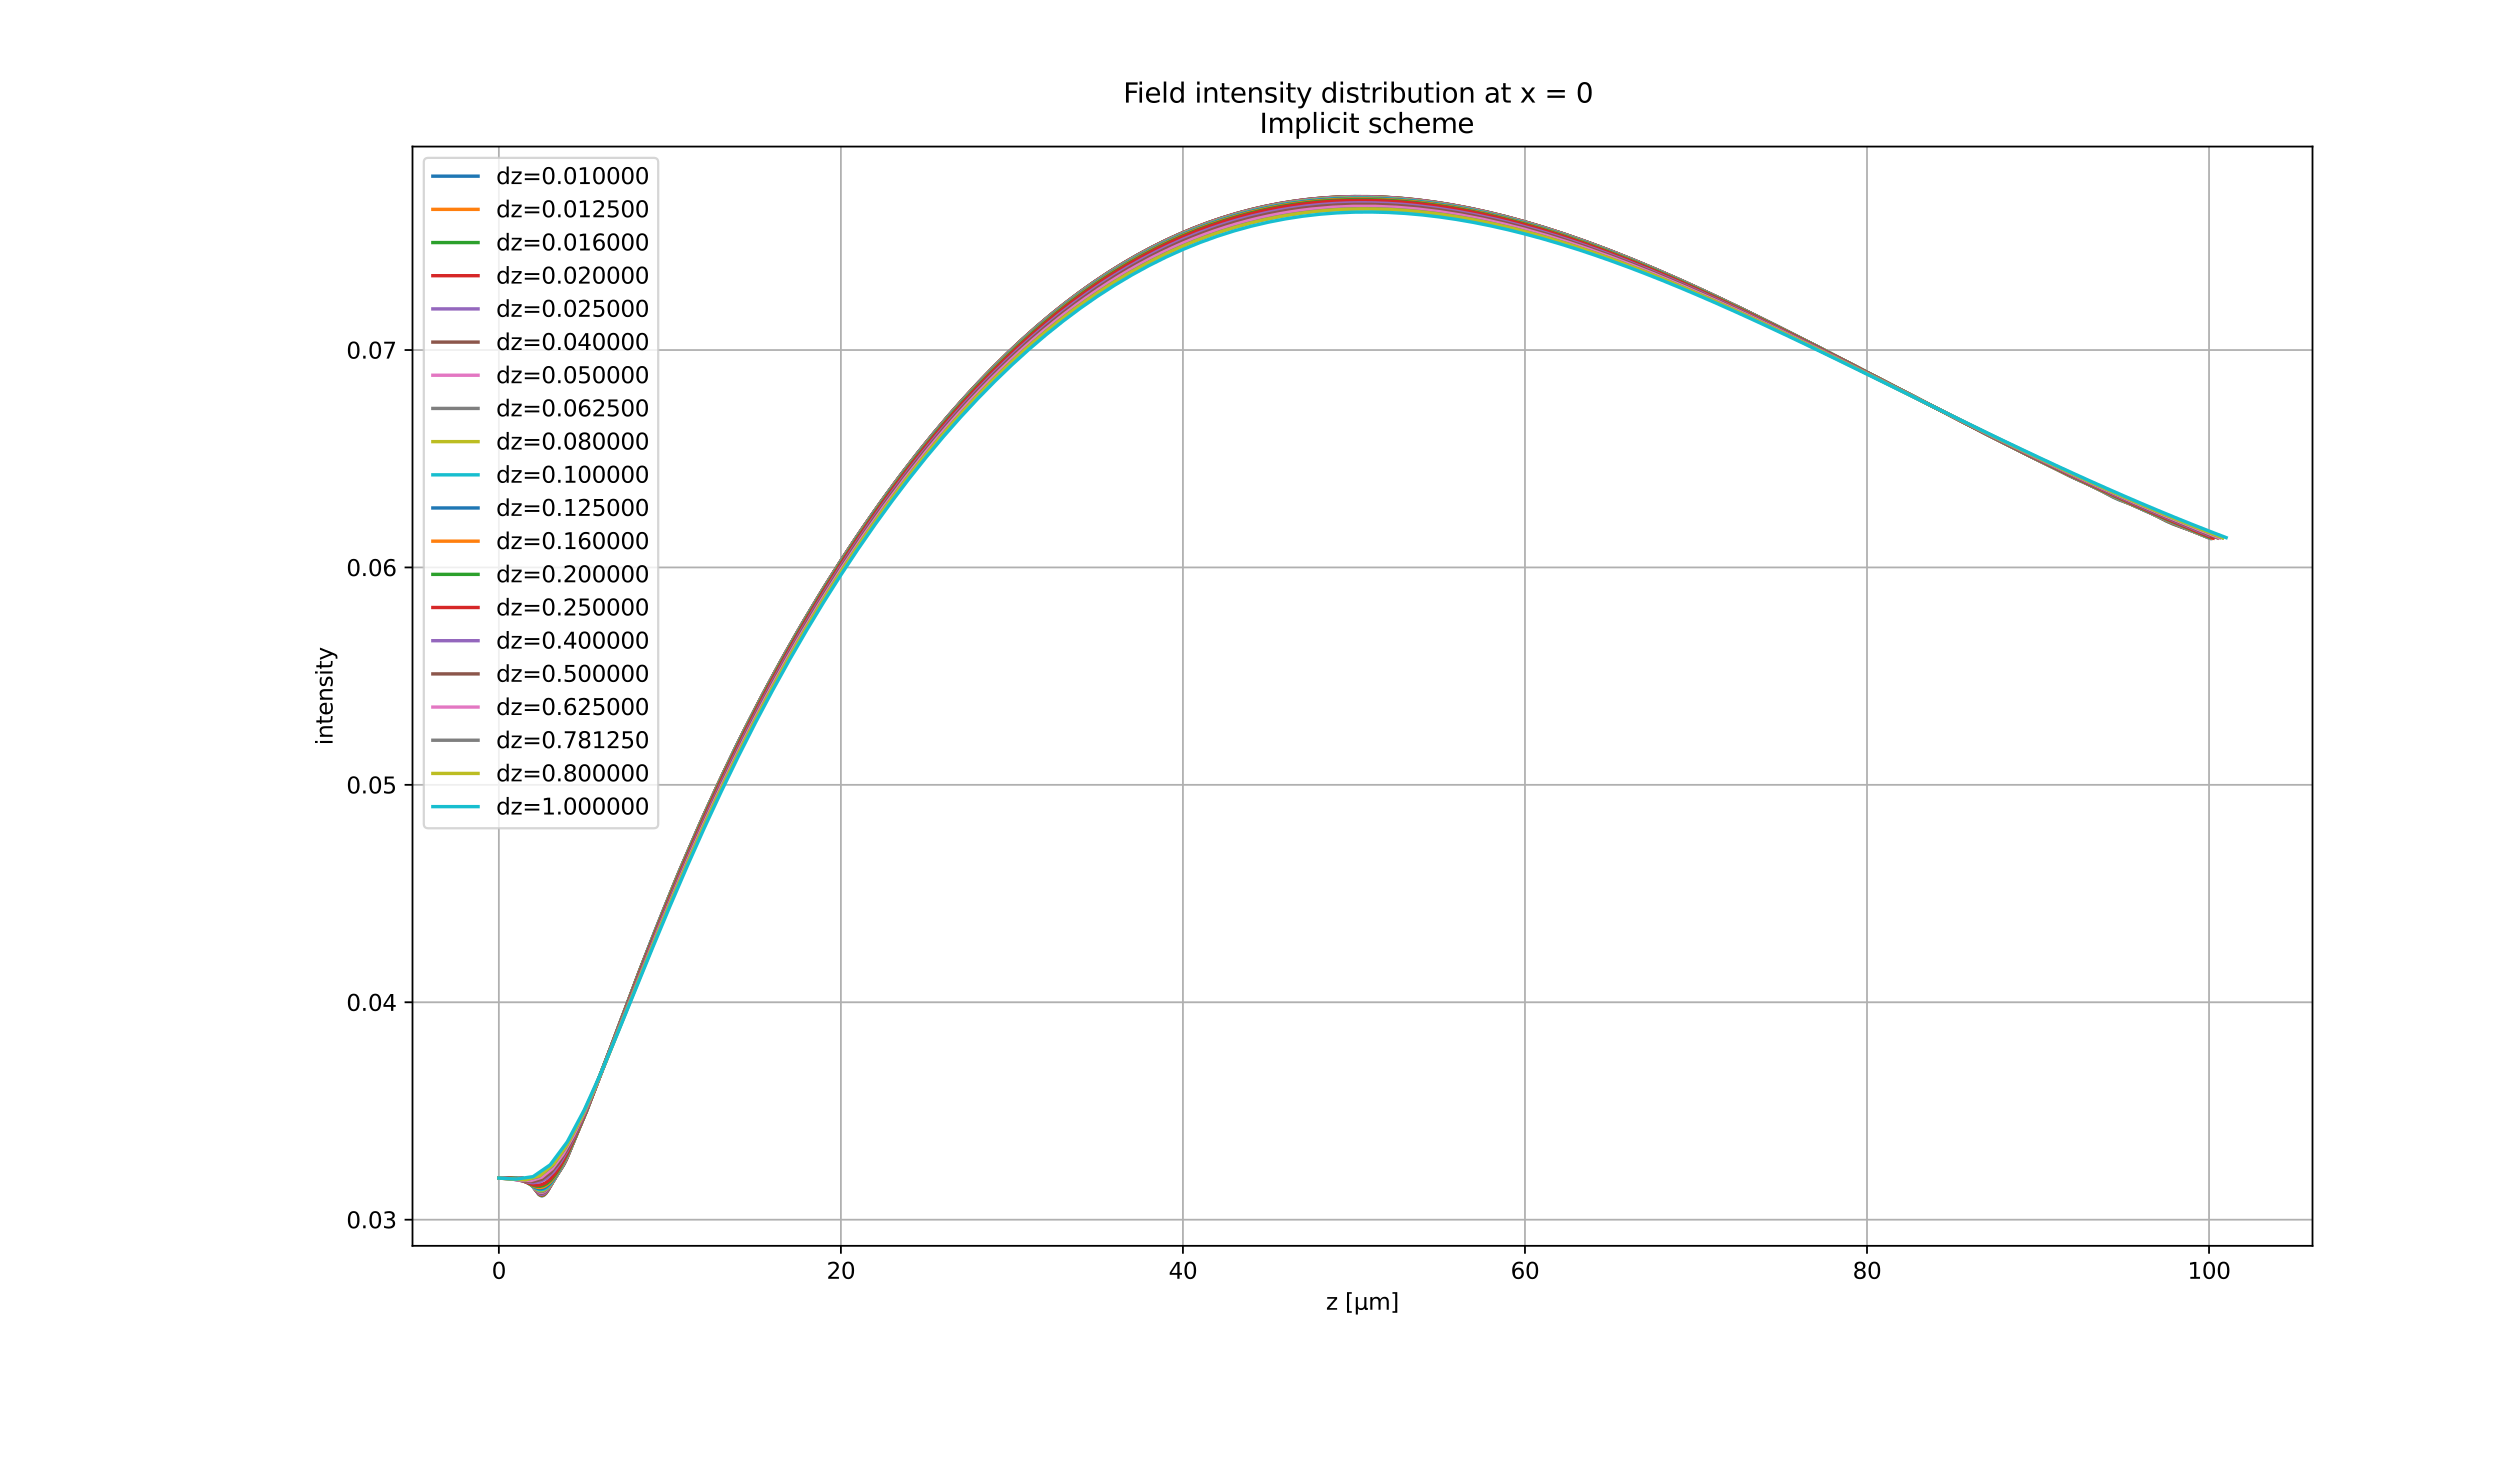 <?xml version="1.0" encoding="utf-8" standalone="no"?>
<!DOCTYPE svg PUBLIC "-//W3C//DTD SVG 1.1//EN"
  "http://www.w3.org/Graphics/SVG/1.1/DTD/svg11.dtd">
<svg xmlns:xlink="http://www.w3.org/1999/xlink" width="1105.92pt" height="648.36pt" viewBox="0 0 1105.92 648.36" xmlns="http://www.w3.org/2000/svg" version="1.1">
 <defs>
  <style type="text/css">*{stroke-linejoin: round; stroke-linecap: butt}</style>
 </defs>
 <g id="figure_1">
  <g id="patch_1">
   <path d="M 0 648.36 
L 1105.92 648.36 
L 1105.92 0 
L 0 0 
z
" style="fill: #ffffff"/>
  </g>
  <g id="axes_1">
   <g id="patch_2">
    <path d="M 182.477 551.106 
L 1022.976 551.106 
L 1022.976 64.836 
L 182.477 64.836 
z
" style="fill: #ffffff"/>
   </g>
   <g id="matplotlib.axis_1">
    <g id="xtick_1">
     <g id="line2d_1">
      <path d="M 220.681 551.106 
L 220.681 64.836 
" clip-path="url(#pe51276a7d5)" style="fill: none; stroke: #b0b0b0; stroke-width: 0.8; stroke-linecap: square"/>
     </g>
     <g id="line2d_2">
      <defs>
       <path id="m8fa0285f76" d="M 0 0 
L 0 3.5 
" style="stroke: #000000; stroke-width: 0.8"/>
      </defs>
      <g>
       <use xlink:href="#m8fa0285f76" x="220.681" y="551.106" style="stroke: #000000; stroke-width: 0.8"/>
      </g>
     </g>
     <g id="text_1">
      <!-- 0 -->
      <g transform="translate(217.5 565.704) scale(0.1 -0.1)">
       <defs>
        <path id="DejaVuSans-30" d="M 2034 4250 
Q 1547 4250 1301 3770 
Q 1056 3291 1056 2328 
Q 1056 1369 1301 889 
Q 1547 409 2034 409 
Q 2525 409 2770 889 
Q 3016 1369 3016 2328 
Q 3016 3291 2770 3770 
Q 2525 4250 2034 4250 
z
M 2034 4750 
Q 2819 4750 3233 4129 
Q 3647 3509 3647 2328 
Q 3647 1150 3233 529 
Q 2819 -91 2034 -91 
Q 1250 -91 836 529 
Q 422 1150 422 2328 
Q 422 3509 836 4129 
Q 1250 4750 2034 4750 
z
" transform="scale(0.016)"/>
       </defs>
       <use xlink:href="#DejaVuSans-30"/>
      </g>
     </g>
    </g>
    <g id="xtick_2">
     <g id="line2d_3">
      <path d="M 371.986 551.106 
L 371.986 64.836 
" clip-path="url(#pe51276a7d5)" style="fill: none; stroke: #b0b0b0; stroke-width: 0.8; stroke-linecap: square"/>
     </g>
     <g id="line2d_4">
      <g>
       <use xlink:href="#m8fa0285f76" x="371.986" y="551.106" style="stroke: #000000; stroke-width: 0.8"/>
      </g>
     </g>
     <g id="text_2">
      <!-- 20 -->
      <g transform="translate(365.624 565.704) scale(0.1 -0.1)">
       <defs>
        <path id="DejaVuSans-32" d="M 1228 531 
L 3431 531 
L 3431 0 
L 469 0 
L 469 531 
Q 828 903 1448 1529 
Q 2069 2156 2228 2338 
Q 2531 2678 2651 2914 
Q 2772 3150 2772 3378 
Q 2772 3750 2511 3984 
Q 2250 4219 1831 4219 
Q 1534 4219 1204 4116 
Q 875 4013 500 3803 
L 500 4441 
Q 881 4594 1212 4672 
Q 1544 4750 1819 4750 
Q 2544 4750 2975 4387 
Q 3406 4025 3406 3419 
Q 3406 3131 3298 2873 
Q 3191 2616 2906 2266 
Q 2828 2175 2409 1742 
Q 1991 1309 1228 531 
z
" transform="scale(0.016)"/>
       </defs>
       <use xlink:href="#DejaVuSans-32"/>
       <use xlink:href="#DejaVuSans-30" x="63.623"/>
      </g>
     </g>
    </g>
    <g id="xtick_3">
     <g id="line2d_5">
      <path d="M 523.291 551.106 
L 523.291 64.836 
" clip-path="url(#pe51276a7d5)" style="fill: none; stroke: #b0b0b0; stroke-width: 0.8; stroke-linecap: square"/>
     </g>
     <g id="line2d_6">
      <g>
       <use xlink:href="#m8fa0285f76" x="523.291" y="551.106" style="stroke: #000000; stroke-width: 0.8"/>
      </g>
     </g>
     <g id="text_3">
      <!-- 40 -->
      <g transform="translate(516.929 565.704) scale(0.1 -0.1)">
       <defs>
        <path id="DejaVuSans-34" d="M 2419 4116 
L 825 1625 
L 2419 1625 
L 2419 4116 
z
M 2253 4666 
L 3047 4666 
L 3047 1625 
L 3713 1625 
L 3713 1100 
L 3047 1100 
L 3047 0 
L 2419 0 
L 2419 1100 
L 313 1100 
L 313 1709 
L 2253 4666 
z
" transform="scale(0.016)"/>
       </defs>
       <use xlink:href="#DejaVuSans-34"/>
       <use xlink:href="#DejaVuSans-30" x="63.623"/>
      </g>
     </g>
    </g>
    <g id="xtick_4">
     <g id="line2d_7">
      <path d="M 674.596 551.106 
L 674.596 64.836 
" clip-path="url(#pe51276a7d5)" style="fill: none; stroke: #b0b0b0; stroke-width: 0.8; stroke-linecap: square"/>
     </g>
     <g id="line2d_8">
      <g>
       <use xlink:href="#m8fa0285f76" x="674.596" y="551.106" style="stroke: #000000; stroke-width: 0.8"/>
      </g>
     </g>
     <g id="text_4">
      <!-- 60 -->
      <g transform="translate(668.234 565.704) scale(0.1 -0.1)">
       <defs>
        <path id="DejaVuSans-36" d="M 2113 2584 
Q 1688 2584 1439 2293 
Q 1191 2003 1191 1497 
Q 1191 994 1439 701 
Q 1688 409 2113 409 
Q 2538 409 2786 701 
Q 3034 994 3034 1497 
Q 3034 2003 2786 2293 
Q 2538 2584 2113 2584 
z
M 3366 4563 
L 3366 3988 
Q 3128 4100 2886 4159 
Q 2644 4219 2406 4219 
Q 1781 4219 1451 3797 
Q 1122 3375 1075 2522 
Q 1259 2794 1537 2939 
Q 1816 3084 2150 3084 
Q 2853 3084 3261 2657 
Q 3669 2231 3669 1497 
Q 3669 778 3244 343 
Q 2819 -91 2113 -91 
Q 1303 -91 875 529 
Q 447 1150 447 2328 
Q 447 3434 972 4092 
Q 1497 4750 2381 4750 
Q 2619 4750 2861 4703 
Q 3103 4656 3366 4563 
z
" transform="scale(0.016)"/>
       </defs>
       <use xlink:href="#DejaVuSans-36"/>
       <use xlink:href="#DejaVuSans-30" x="63.623"/>
      </g>
     </g>
    </g>
    <g id="xtick_5">
     <g id="line2d_9">
      <path d="M 825.901 551.106 
L 825.901 64.836 
" clip-path="url(#pe51276a7d5)" style="fill: none; stroke: #b0b0b0; stroke-width: 0.8; stroke-linecap: square"/>
     </g>
     <g id="line2d_10">
      <g>
       <use xlink:href="#m8fa0285f76" x="825.901" y="551.106" style="stroke: #000000; stroke-width: 0.8"/>
      </g>
     </g>
     <g id="text_5">
      <!-- 80 -->
      <g transform="translate(819.539 565.704) scale(0.1 -0.1)">
       <defs>
        <path id="DejaVuSans-38" d="M 2034 2216 
Q 1584 2216 1326 1975 
Q 1069 1734 1069 1313 
Q 1069 891 1326 650 
Q 1584 409 2034 409 
Q 2484 409 2743 651 
Q 3003 894 3003 1313 
Q 3003 1734 2745 1975 
Q 2488 2216 2034 2216 
z
M 1403 2484 
Q 997 2584 770 2862 
Q 544 3141 544 3541 
Q 544 4100 942 4425 
Q 1341 4750 2034 4750 
Q 2731 4750 3128 4425 
Q 3525 4100 3525 3541 
Q 3525 3141 3298 2862 
Q 3072 2584 2669 2484 
Q 3125 2378 3379 2068 
Q 3634 1759 3634 1313 
Q 3634 634 3220 271 
Q 2806 -91 2034 -91 
Q 1263 -91 848 271 
Q 434 634 434 1313 
Q 434 1759 690 2068 
Q 947 2378 1403 2484 
z
M 1172 3481 
Q 1172 3119 1398 2916 
Q 1625 2713 2034 2713 
Q 2441 2713 2670 2916 
Q 2900 3119 2900 3481 
Q 2900 3844 2670 4047 
Q 2441 4250 2034 4250 
Q 1625 4250 1398 4047 
Q 1172 3844 1172 3481 
z
" transform="scale(0.016)"/>
       </defs>
       <use xlink:href="#DejaVuSans-38"/>
       <use xlink:href="#DejaVuSans-30" x="63.623"/>
      </g>
     </g>
    </g>
    <g id="xtick_6">
     <g id="line2d_11">
      <path d="M 977.206 551.106 
L 977.206 64.836 
" clip-path="url(#pe51276a7d5)" style="fill: none; stroke: #b0b0b0; stroke-width: 0.8; stroke-linecap: square"/>
     </g>
     <g id="line2d_12">
      <g>
       <use xlink:href="#m8fa0285f76" x="977.206" y="551.106" style="stroke: #000000; stroke-width: 0.8"/>
      </g>
     </g>
     <g id="text_6">
      <!-- 100 -->
      <g transform="translate(967.662 565.704) scale(0.1 -0.1)">
       <defs>
        <path id="DejaVuSans-31" d="M 794 531 
L 1825 531 
L 1825 4091 
L 703 3866 
L 703 4441 
L 1819 4666 
L 2450 4666 
L 2450 531 
L 3481 531 
L 3481 0 
L 794 0 
L 794 531 
z
" transform="scale(0.016)"/>
       </defs>
       <use xlink:href="#DejaVuSans-31"/>
       <use xlink:href="#DejaVuSans-30" x="63.623"/>
       <use xlink:href="#DejaVuSans-30" x="127.246"/>
      </g>
     </g>
    </g>
    <g id="text_7">
     <!-- z [µm] -->
     <g transform="translate(586.56 579.383) scale(0.1 -0.1)">
      <defs>
       <path id="DejaVuSans-7a" d="M 353 3500 
L 3084 3500 
L 3084 2975 
L 922 459 
L 3084 459 
L 3084 0 
L 275 0 
L 275 525 
L 2438 3041 
L 353 3041 
L 353 3500 
z
" transform="scale(0.016)"/>
       <path id="DejaVuSans-20" transform="scale(0.016)"/>
       <path id="DejaVuSans-5b" d="M 550 4863 
L 1875 4863 
L 1875 4416 
L 1125 4416 
L 1125 -397 
L 1875 -397 
L 1875 -844 
L 550 -844 
L 550 4863 
z
" transform="scale(0.016)"/>
       <path id="DejaVuSans-b5" d="M 544 -1331 
L 544 3500 
L 1119 3500 
L 1119 1325 
Q 1119 872 1334 640 
Q 1550 409 1972 409 
Q 2434 409 2667 671 
Q 2900 934 2900 1459 
L 2900 3500 
L 3475 3500 
L 3475 806 
Q 3475 619 3529 530 
Q 3584 441 3700 441 
Q 3728 441 3778 458 
Q 3828 475 3916 513 
L 3916 50 
Q 3788 -22 3673 -56 
Q 3559 -91 3450 -91 
Q 3234 -91 3106 31 
Q 2978 153 2931 403 
Q 2775 156 2548 32 
Q 2322 -91 2016 -91 
Q 1697 -91 1473 31 
Q 1250 153 1119 397 
L 1119 -1331 
L 544 -1331 
z
" transform="scale(0.016)"/>
       <path id="DejaVuSans-6d" d="M 3328 2828 
Q 3544 3216 3844 3400 
Q 4144 3584 4550 3584 
Q 5097 3584 5394 3201 
Q 5691 2819 5691 2113 
L 5691 0 
L 5113 0 
L 5113 2094 
Q 5113 2597 4934 2840 
Q 4756 3084 4391 3084 
Q 3944 3084 3684 2787 
Q 3425 2491 3425 1978 
L 3425 0 
L 2847 0 
L 2847 2094 
Q 2847 2600 2669 2842 
Q 2491 3084 2119 3084 
Q 1678 3084 1418 2786 
Q 1159 2488 1159 1978 
L 1159 0 
L 581 0 
L 581 3500 
L 1159 3500 
L 1159 2956 
Q 1356 3278 1631 3431 
Q 1906 3584 2284 3584 
Q 2666 3584 2933 3390 
Q 3200 3197 3328 2828 
z
" transform="scale(0.016)"/>
       <path id="DejaVuSans-5d" d="M 1947 4863 
L 1947 -844 
L 622 -844 
L 622 -397 
L 1369 -397 
L 1369 4416 
L 622 4416 
L 622 4863 
L 1947 4863 
z
" transform="scale(0.016)"/>
      </defs>
      <use xlink:href="#DejaVuSans-7a"/>
      <use xlink:href="#DejaVuSans-20" x="52.49"/>
      <use xlink:href="#DejaVuSans-5b" x="84.277"/>
      <use xlink:href="#DejaVuSans-b5" x="123.291"/>
      <use xlink:href="#DejaVuSans-6d" x="186.914"/>
      <use xlink:href="#DejaVuSans-5d" x="284.326"/>
     </g>
    </g>
   </g>
   <g id="matplotlib.axis_2">
    <g id="ytick_1">
     <g id="line2d_13">
      <path d="M 182.477 539.546 
L 1022.976 539.546 
" clip-path="url(#pe51276a7d5)" style="fill: none; stroke: #b0b0b0; stroke-width: 0.8; stroke-linecap: square"/>
     </g>
     <g id="line2d_14">
      <defs>
       <path id="med8a168062" d="M 0 0 
L -3.5 0 
" style="stroke: #000000; stroke-width: 0.8"/>
      </defs>
      <g>
       <use xlink:href="#med8a168062" x="182.477" y="539.546" style="stroke: #000000; stroke-width: 0.8"/>
      </g>
     </g>
     <g id="text_8">
      <!-- 0.03 -->
      <g transform="translate(153.211 543.345) scale(0.1 -0.1)">
       <defs>
        <path id="DejaVuSans-2e" d="M 684 794 
L 1344 794 
L 1344 0 
L 684 0 
L 684 794 
z
" transform="scale(0.016)"/>
        <path id="DejaVuSans-33" d="M 2597 2516 
Q 3050 2419 3304 2112 
Q 3559 1806 3559 1356 
Q 3559 666 3084 287 
Q 2609 -91 1734 -91 
Q 1441 -91 1130 -33 
Q 819 25 488 141 
L 488 750 
Q 750 597 1062 519 
Q 1375 441 1716 441 
Q 2309 441 2620 675 
Q 2931 909 2931 1356 
Q 2931 1769 2642 2001 
Q 2353 2234 1838 2234 
L 1294 2234 
L 1294 2753 
L 1863 2753 
Q 2328 2753 2575 2939 
Q 2822 3125 2822 3475 
Q 2822 3834 2567 4026 
Q 2313 4219 1838 4219 
Q 1578 4219 1281 4162 
Q 984 4106 628 3988 
L 628 4550 
Q 988 4650 1302 4700 
Q 1616 4750 1894 4750 
Q 2613 4750 3031 4423 
Q 3450 4097 3450 3541 
Q 3450 3153 3228 2886 
Q 3006 2619 2597 2516 
z
" transform="scale(0.016)"/>
       </defs>
       <use xlink:href="#DejaVuSans-30"/>
       <use xlink:href="#DejaVuSans-2e" x="63.623"/>
       <use xlink:href="#DejaVuSans-30" x="95.41"/>
       <use xlink:href="#DejaVuSans-33" x="159.033"/>
      </g>
     </g>
    </g>
    <g id="ytick_2">
     <g id="line2d_15">
      <path d="M 182.477 443.37 
L 1022.976 443.37 
" clip-path="url(#pe51276a7d5)" style="fill: none; stroke: #b0b0b0; stroke-width: 0.8; stroke-linecap: square"/>
     </g>
     <g id="line2d_16">
      <g>
       <use xlink:href="#med8a168062" x="182.477" y="443.37" style="stroke: #000000; stroke-width: 0.8"/>
      </g>
     </g>
     <g id="text_9">
      <!-- 0.04 -->
      <g transform="translate(153.211 447.169) scale(0.1 -0.1)">
       <use xlink:href="#DejaVuSans-30"/>
       <use xlink:href="#DejaVuSans-2e" x="63.623"/>
       <use xlink:href="#DejaVuSans-30" x="95.41"/>
       <use xlink:href="#DejaVuSans-34" x="159.033"/>
      </g>
     </g>
    </g>
    <g id="ytick_3">
     <g id="line2d_17">
      <path d="M 182.477 347.193 
L 1022.976 347.193 
" clip-path="url(#pe51276a7d5)" style="fill: none; stroke: #b0b0b0; stroke-width: 0.8; stroke-linecap: square"/>
     </g>
     <g id="line2d_18">
      <g>
       <use xlink:href="#med8a168062" x="182.477" y="347.193" style="stroke: #000000; stroke-width: 0.8"/>
      </g>
     </g>
     <g id="text_10">
      <!-- 0.05 -->
      <g transform="translate(153.211 350.992) scale(0.1 -0.1)">
       <defs>
        <path id="DejaVuSans-35" d="M 691 4666 
L 3169 4666 
L 3169 4134 
L 1269 4134 
L 1269 2991 
Q 1406 3038 1543 3061 
Q 1681 3084 1819 3084 
Q 2600 3084 3056 2656 
Q 3513 2228 3513 1497 
Q 3513 744 3044 326 
Q 2575 -91 1722 -91 
Q 1428 -91 1123 -41 
Q 819 9 494 109 
L 494 744 
Q 775 591 1075 516 
Q 1375 441 1709 441 
Q 2250 441 2565 725 
Q 2881 1009 2881 1497 
Q 2881 1984 2565 2268 
Q 2250 2553 1709 2553 
Q 1456 2553 1204 2497 
Q 953 2441 691 2322 
L 691 4666 
z
" transform="scale(0.016)"/>
       </defs>
       <use xlink:href="#DejaVuSans-30"/>
       <use xlink:href="#DejaVuSans-2e" x="63.623"/>
       <use xlink:href="#DejaVuSans-30" x="95.41"/>
       <use xlink:href="#DejaVuSans-35" x="159.033"/>
      </g>
     </g>
    </g>
    <g id="ytick_4">
     <g id="line2d_19">
      <path d="M 182.477 251.017 
L 1022.976 251.017 
" clip-path="url(#pe51276a7d5)" style="fill: none; stroke: #b0b0b0; stroke-width: 0.8; stroke-linecap: square"/>
     </g>
     <g id="line2d_20">
      <g>
       <use xlink:href="#med8a168062" x="182.477" y="251.017" style="stroke: #000000; stroke-width: 0.8"/>
      </g>
     </g>
     <g id="text_11">
      <!-- 0.06 -->
      <g transform="translate(153.211 254.816) scale(0.1 -0.1)">
       <use xlink:href="#DejaVuSans-30"/>
       <use xlink:href="#DejaVuSans-2e" x="63.623"/>
       <use xlink:href="#DejaVuSans-30" x="95.41"/>
       <use xlink:href="#DejaVuSans-36" x="159.033"/>
      </g>
     </g>
    </g>
    <g id="ytick_5">
     <g id="line2d_21">
      <path d="M 182.477 154.84 
L 1022.976 154.84 
" clip-path="url(#pe51276a7d5)" style="fill: none; stroke: #b0b0b0; stroke-width: 0.8; stroke-linecap: square"/>
     </g>
     <g id="line2d_22">
      <g>
       <use xlink:href="#med8a168062" x="182.477" y="154.84" style="stroke: #000000; stroke-width: 0.8"/>
      </g>
     </g>
     <g id="text_12">
      <!-- 0.07 -->
      <g transform="translate(153.211 158.64) scale(0.1 -0.1)">
       <defs>
        <path id="DejaVuSans-37" d="M 525 4666 
L 3525 4666 
L 3525 4397 
L 1831 0 
L 1172 0 
L 2766 4134 
L 525 4134 
L 525 4666 
z
" transform="scale(0.016)"/>
       </defs>
       <use xlink:href="#DejaVuSans-30"/>
       <use xlink:href="#DejaVuSans-2e" x="63.623"/>
       <use xlink:href="#DejaVuSans-30" x="95.41"/>
       <use xlink:href="#DejaVuSans-37" x="159.033"/>
      </g>
     </g>
    </g>
    <g id="text_13">
     <!-- intensity -->
     <g transform="translate(147.131 329.648) rotate(-90) scale(0.1 -0.1)">
      <defs>
       <path id="DejaVuSans-69" d="M 603 3500 
L 1178 3500 
L 1178 0 
L 603 0 
L 603 3500 
z
M 603 4863 
L 1178 4863 
L 1178 4134 
L 603 4134 
L 603 4863 
z
" transform="scale(0.016)"/>
       <path id="DejaVuSans-6e" d="M 3513 2113 
L 3513 0 
L 2938 0 
L 2938 2094 
Q 2938 2591 2744 2837 
Q 2550 3084 2163 3084 
Q 1697 3084 1428 2787 
Q 1159 2491 1159 1978 
L 1159 0 
L 581 0 
L 581 3500 
L 1159 3500 
L 1159 2956 
Q 1366 3272 1645 3428 
Q 1925 3584 2291 3584 
Q 2894 3584 3203 3211 
Q 3513 2838 3513 2113 
z
" transform="scale(0.016)"/>
       <path id="DejaVuSans-74" d="M 1172 4494 
L 1172 3500 
L 2356 3500 
L 2356 3053 
L 1172 3053 
L 1172 1153 
Q 1172 725 1289 603 
Q 1406 481 1766 481 
L 2356 481 
L 2356 0 
L 1766 0 
Q 1100 0 847 248 
Q 594 497 594 1153 
L 594 3053 
L 172 3053 
L 172 3500 
L 594 3500 
L 594 4494 
L 1172 4494 
z
" transform="scale(0.016)"/>
       <path id="DejaVuSans-65" d="M 3597 1894 
L 3597 1613 
L 953 1613 
Q 991 1019 1311 708 
Q 1631 397 2203 397 
Q 2534 397 2845 478 
Q 3156 559 3463 722 
L 3463 178 
Q 3153 47 2828 -22 
Q 2503 -91 2169 -91 
Q 1331 -91 842 396 
Q 353 884 353 1716 
Q 353 2575 817 3079 
Q 1281 3584 2069 3584 
Q 2775 3584 3186 3129 
Q 3597 2675 3597 1894 
z
M 3022 2063 
Q 3016 2534 2758 2815 
Q 2500 3097 2075 3097 
Q 1594 3097 1305 2825 
Q 1016 2553 972 2059 
L 3022 2063 
z
" transform="scale(0.016)"/>
       <path id="DejaVuSans-73" d="M 2834 3397 
L 2834 2853 
Q 2591 2978 2328 3040 
Q 2066 3103 1784 3103 
Q 1356 3103 1142 2972 
Q 928 2841 928 2578 
Q 928 2378 1081 2264 
Q 1234 2150 1697 2047 
L 1894 2003 
Q 2506 1872 2764 1633 
Q 3022 1394 3022 966 
Q 3022 478 2636 193 
Q 2250 -91 1575 -91 
Q 1294 -91 989 -36 
Q 684 19 347 128 
L 347 722 
Q 666 556 975 473 
Q 1284 391 1588 391 
Q 1994 391 2212 530 
Q 2431 669 2431 922 
Q 2431 1156 2273 1281 
Q 2116 1406 1581 1522 
L 1381 1569 
Q 847 1681 609 1914 
Q 372 2147 372 2553 
Q 372 3047 722 3315 
Q 1072 3584 1716 3584 
Q 2034 3584 2315 3537 
Q 2597 3491 2834 3397 
z
" transform="scale(0.016)"/>
       <path id="DejaVuSans-79" d="M 2059 -325 
Q 1816 -950 1584 -1140 
Q 1353 -1331 966 -1331 
L 506 -1331 
L 506 -850 
L 844 -850 
Q 1081 -850 1212 -737 
Q 1344 -625 1503 -206 
L 1606 56 
L 191 3500 
L 800 3500 
L 1894 763 
L 2988 3500 
L 3597 3500 
L 2059 -325 
z
" transform="scale(0.016)"/>
      </defs>
      <use xlink:href="#DejaVuSans-69"/>
      <use xlink:href="#DejaVuSans-6e" x="27.783"/>
      <use xlink:href="#DejaVuSans-74" x="91.162"/>
      <use xlink:href="#DejaVuSans-65" x="130.371"/>
      <use xlink:href="#DejaVuSans-6e" x="191.895"/>
      <use xlink:href="#DejaVuSans-73" x="255.273"/>
      <use xlink:href="#DejaVuSans-69" x="307.373"/>
      <use xlink:href="#DejaVuSans-74" x="335.156"/>
      <use xlink:href="#DejaVuSans-79" x="374.365"/>
     </g>
    </g>
   </g>
   <g id="line2d_23">
    <path d="M 220.681 521.125 
L 231.424 521.222 
L 232.407 521.562 
L 233.315 522.124 
L 234.223 522.963 
L 235.282 524.269 
L 238.46 528.455 
L 239.141 528.884 
L 239.746 529.003 
L 240.275 528.889 
L 240.881 528.511 
L 241.561 527.796 
L 242.469 526.462 
L 244.058 523.609 
L 245.874 520.51 
L 247.992 517.459 
L 249.354 515.275 
L 250.488 513.018 
L 251.85 509.77 
L 255.935 499.635 
L 259.567 491.381 
L 261.534 486.018 
L 264.408 478.213 
L 270.385 462.882 
L 273.638 453.948 
L 279.463 438.677 
L 282.565 430.345 
L 289.979 411.23 
L 292.778 404.343 
L 296.788 394.482 
L 300.343 385.783 
L 310.783 361.821 
L 323.493 334.574 
L 327.276 326.852 
L 337.489 307.033 
L 347.324 289.022 
L 355.04 275.562 
L 364.27 260.254 
L 372.743 246.88 
L 381.216 234.139 
L 389.613 222.112 
L 397.859 210.87 
L 405.803 200.559 
L 413.217 191.39 
L 419.572 183.884 
L 425.624 177.017 
L 432.66 169.378 
L 439.695 162.117 
L 446.126 155.81 
L 452.254 150.082 
L 458.835 144.231 
L 465.417 138.695 
L 471.621 133.763 
L 477.824 129.101 
L 484.255 124.549 
L 490.609 120.333 
L 496.737 116.527 
L 503.016 112.885 
L 509.371 109.465 
L 515.575 106.38 
L 521.778 103.539 
L 528.057 100.909 
L 534.337 98.523 
L 540.54 96.4 
L 546.819 94.482 
L 553.174 92.775 
L 559.529 91.298 
L 565.959 90.032 
L 572.465 88.98 
L 579.047 88.143 
L 585.629 87.531 
L 592.286 87.134 
L 599.095 86.951 
L 605.979 86.99 
L 612.939 87.25 
L 620.051 87.739 
L 627.313 88.462 
L 634.727 89.425 
L 642.293 90.632 
L 650.085 92.103 
L 658.028 93.829 
L 666.199 95.831 
L 674.672 98.138 
L 683.448 100.761 
L 692.526 103.71 
L 701.982 107.017 
L 711.817 110.694 
L 722.182 114.808 
L 733.151 119.405 
L 744.802 124.53 
L 757.436 130.336 
L 771.28 136.948 
L 786.865 144.644 
L 805.399 154.055 
L 831.273 167.465 
L 877.799 191.6 
L 900.343 202.888 
L 905.79 205.549 
L 916.609 211.058 
L 926.822 215.532 
L 931.058 217.919 
L 934.841 219.956 
L 937.564 221.166 
L 940.666 222.289 
L 946.264 224.274 
L 949.064 225.553 
L 952.468 227.378 
L 958.066 230.393 
L 961.092 231.74 
L 964.421 232.969 
L 974.18 236.403 
L 977.206 237.718 
L 977.206 237.718 
" clip-path="url(#pe51276a7d5)" style="fill: none; stroke: #1f77b4; stroke-width: 1.5; stroke-linecap: square"/>
   </g>
   <g id="line2d_24">
    <path d="M 220.681 521.125 
L 231.367 521.23 
L 232.313 521.55 
L 233.164 522.052 
L 234.11 522.885 
L 235.15 524.121 
L 238.46 528.365 
L 239.122 528.765 
L 239.689 528.881 
L 240.256 528.772 
L 240.824 528.439 
L 241.486 527.788 
L 242.337 526.614 
L 243.661 524.343 
L 245.93 520.465 
L 249.902 514.154 
L 251.131 511.479 
L 253.023 506.735 
L 255.481 500.7 
L 260.21 489.639 
L 266.735 472.54 
L 269.099 466.442 
L 276.002 447.962 
L 278.934 440.148 
L 282.905 429.524 
L 298.225 390.916 
L 301.535 383.059 
L 312.221 358.676 
L 319.597 342.71 
L 328.864 323.748 
L 337.47 307.072 
L 345.981 291.405 
L 354.397 276.659 
L 362.719 262.762 
L 370.757 249.95 
L 378.228 238.56 
L 384.753 229.015 
L 390.994 220.212 
L 398.181 210.461 
L 405.463 201.01 
L 412.366 192.443 
L 418.796 184.801 
L 425.321 177.368 
L 432.13 169.957 
L 438.75 163.092 
L 445.086 156.829 
L 451.516 150.774 
L 458.041 144.938 
L 464.471 139.491 
L 470.713 134.486 
L 477.049 129.687 
L 483.385 125.167 
L 489.626 120.987 
L 495.867 117.07 
L 502.109 113.415 
L 508.35 110.016 
L 514.591 106.872 
L 520.833 103.976 
L 527.074 101.324 
L 533.315 98.914 
L 539.557 96.74 
L 545.892 94.77 
L 552.228 93.034 
L 558.564 91.527 
L 564.995 90.226 
L 571.425 89.151 
L 577.95 88.286 
L 584.57 87.633 
L 591.284 87.197 
L 598.093 86.982 
L 604.996 86.988 
L 611.994 87.22 
L 619.086 87.677 
L 626.368 88.372 
L 633.744 89.301 
L 641.309 90.479 
L 649.064 91.913 
L 657.007 93.609 
L 665.14 95.573 
L 673.556 97.835 
L 682.256 100.405 
L 691.24 103.291 
L 700.602 106.532 
L 710.437 110.176 
L 720.744 114.234 
L 731.619 118.759 
L 743.156 123.801 
L 755.639 129.504 
L 769.256 135.974 
L 784.576 143.505 
L 802.544 152.595 
L 826.658 165.063 
L 879.804 192.609 
L 900.986 203.217 
L 907.89 206.686 
L 914.888 210.189 
L 920.372 212.62 
L 925.384 214.924 
L 930.207 217.423 
L 935.314 220.01 
L 938.813 221.52 
L 949.404 225.87 
L 954.321 228.376 
L 959.144 230.745 
L 962.832 232.293 
L 967.844 234.119 
L 973.802 236.347 
L 977.206 237.782 
L 977.206 237.782 
" clip-path="url(#pe51276a7d5)" style="fill: none; stroke: #ff7f0e; stroke-width: 1.5; stroke-linecap: square"/>
   </g>
   <g id="line2d_25">
    <path d="M 220.681 521.125 
L 231.212 521.225 
L 232.18 521.535 
L 233.149 522.095 
L 234.117 522.949 
L 235.207 524.235 
L 238.233 528.059 
L 238.959 528.548 
L 239.564 528.713 
L 240.169 528.636 
L 240.775 528.317 
L 241.501 527.637 
L 242.348 526.51 
L 243.68 524.308 
L 246.343 519.877 
L 249.248 515.29 
L 250.579 512.636 
L 252.153 508.936 
L 256.389 498.69 
L 259.415 491.623 
L 261.715 485.52 
L 265.104 476.573 
L 269.583 465.08 
L 275.514 449.198 
L 279.388 438.91 
L 283.503 428.04 
L 296.455 395.329 
L 301.176 383.92 
L 310.012 363.544 
L 318.243 345.568 
L 325.747 329.987 
L 331.679 318.212 
L 337.368 307.278 
L 344.872 293.41 
L 352.135 280.565 
L 358.671 269.465 
L 364.966 259.155 
L 371.986 248.073 
L 379.249 237.069 
L 386.148 227.037 
L 392.806 217.734 
L 399.584 208.632 
L 406.484 199.745 
L 413.262 191.382 
L 419.92 183.52 
L 426.456 176.132 
L 433.114 168.942 
L 439.65 162.209 
L 446.186 155.795 
L 452.602 149.807 
L 459.017 144.119 
L 465.432 138.728 
L 471.727 133.725 
L 478.021 129.002 
L 484.315 124.554 
L 490.609 120.379 
L 496.904 116.472 
L 503.198 112.83 
L 509.492 109.449 
L 515.666 106.382 
L 521.839 103.559 
L 528.133 100.926 
L 534.427 98.536 
L 540.722 96.387 
L 547.016 94.472 
L 553.31 92.787 
L 559.726 91.301 
L 566.141 90.045 
L 572.556 89.011 
L 579.093 88.183 
L 585.75 87.566 
L 592.407 87.172 
L 599.186 86.993 
L 606.085 87.034 
L 613.106 87.301 
L 620.248 87.797 
L 627.51 88.525 
L 634.894 89.488 
L 642.52 90.71 
L 650.266 92.177 
L 658.255 93.917 
L 666.486 95.94 
L 674.959 98.254 
L 683.675 100.864 
L 692.753 103.817 
L 702.194 107.123 
L 712.12 110.838 
L 722.53 114.976 
L 733.545 119.597 
L 745.286 124.769 
L 757.875 130.56 
L 771.795 137.214 
L 787.409 144.93 
L 806.05 154.398 
L 832.317 168.014 
L 876.861 191.11 
L 898.165 201.853 
L 920.8 212.849 
L 927.699 216.154 
L 936.535 220.428 
L 942.225 222.853 
L 948.761 225.689 
L 956.024 229.163 
L 961.107 231.462 
L 966.191 233.498 
L 976.722 237.643 
L 977.206 237.848 
L 977.206 237.848 
" clip-path="url(#pe51276a7d5)" style="fill: none; stroke: #2ca02c; stroke-width: 1.5; stroke-linecap: square"/>
   </g>
   <g id="line2d_26">
    <path d="M 220.681 521.125 
L 231.121 521.237 
L 232.18 521.583 
L 233.088 522.112 
L 233.996 522.888 
L 235.055 524.083 
L 238.233 527.936 
L 238.989 528.403 
L 239.594 528.539 
L 240.2 528.446 
L 240.805 528.124 
L 241.561 527.427 
L 242.469 526.24 
L 243.982 523.788 
L 246.857 519.113 
L 249.127 515.413 
L 250.488 512.731 
L 252.153 508.901 
L 257.6 495.927 
L 260.021 490.014 
L 270.309 463.081 
L 275.605 448.959 
L 281.355 433.664 
L 286.802 419.589 
L 293.156 403.459 
L 301.629 382.885 
L 309.346 365.064 
L 316.155 350.073 
L 321.753 338.246 
L 328.108 325.283 
L 335.068 311.667 
L 341.574 299.458 
L 347.777 288.243 
L 354.586 276.383 
L 361.546 264.731 
L 368.355 253.772 
L 375.012 243.46 
L 381.821 233.31 
L 388.781 223.34 
L 395.59 213.975 
L 402.399 204.987 
L 409.207 196.369 
L 415.865 188.295 
L 422.522 180.566 
L 429.18 173.177 
L 435.686 166.282 
L 442.192 159.705 
L 448.698 153.443 
L 455.204 147.492 
L 461.559 141.977 
L 467.914 136.752 
L 474.268 131.814 
L 480.623 127.159 
L 486.978 122.785 
L 493.182 118.78 
L 499.385 115.035 
L 505.589 111.546 
L 511.792 108.309 
L 517.996 105.319 
L 524.199 102.573 
L 530.403 100.067 
L 536.606 97.796 
L 542.961 95.709 
L 549.316 93.86 
L 555.671 92.244 
L 562.025 90.855 
L 568.531 89.664 
L 575.038 88.7 
L 581.544 87.959 
L 588.201 87.424 
L 594.859 87.11 
L 601.667 87.01 
L 608.627 87.133 
L 615.739 87.485 
L 622.85 88.059 
L 630.113 88.866 
L 637.527 89.91 
L 645.243 91.225 
L 653.111 92.795 
L 661.13 94.622 
L 669.452 96.747 
L 678.076 99.184 
L 687.003 101.941 
L 696.233 105.029 
L 705.765 108.451 
L 715.751 112.272 
L 726.343 116.565 
L 737.539 121.345 
L 749.492 126.691 
L 762.504 132.758 
L 776.878 139.71 
L 793.371 147.94 
L 813.646 158.318 
L 849.959 177.211 
L 878.858 192.127 
L 898.528 202.034 
L 917.743 211.432 
L 942.255 222.876 
L 951.787 227.149 
L 961.622 231.586 
L 968.431 234.353 
L 977.358 237.961 
L 977.358 237.961 
" clip-path="url(#pe51276a7d5)" style="fill: none; stroke: #d62728; stroke-width: 1.5; stroke-linecap: square"/>
   </g>
   <g id="line2d_27">
    <path d="M 220.681 521.125 
L 230.894 521.227 
L 232.029 521.574 
L 232.975 522.103 
L 233.92 522.885 
L 235.055 524.13 
L 238.081 527.669 
L 238.838 528.154 
L 239.405 528.319 
L 239.973 528.298 
L 240.54 528.087 
L 241.297 527.526 
L 242.242 526.445 
L 243.566 524.465 
L 249.429 514.748 
L 250.942 511.642 
L 253.023 506.767 
L 262.29 484.004 
L 267.208 471.266 
L 271.179 460.728 
L 277.61 443.675 
L 286.688 419.887 
L 293.497 402.642 
L 300.873 384.704 
L 307.493 369.304 
L 313.166 356.624 
L 319.408 343.179 
L 326.027 329.497 
L 332.269 317.112 
L 338.51 305.185 
L 345.13 293.009 
L 351.938 280.97 
L 358.558 269.71 
L 365.367 258.562 
L 372.175 247.837 
L 378.984 237.521 
L 385.793 227.603 
L 392.602 218.071 
L 399.41 208.918 
L 406.219 200.139 
L 413.028 191.727 
L 419.647 183.895 
L 426.267 176.403 
L 432.887 169.244 
L 439.506 162.417 
L 445.937 156.098 
L 452.367 150.085 
L 458.798 144.374 
L 465.228 138.962 
L 471.658 133.845 
L 477.9 129.157 
L 484.141 124.741 
L 490.382 120.593 
L 496.624 116.709 
L 502.865 113.085 
L 509.106 109.718 
L 515.348 106.603 
L 521.589 103.737 
L 527.83 101.116 
L 534.072 98.734 
L 540.313 96.588 
L 546.554 94.673 
L 552.796 92.985 
L 559.226 91.477 
L 565.657 90.199 
L 572.087 89.147 
L 578.707 88.292 
L 585.326 87.664 
L 591.946 87.257 
L 598.755 87.062 
L 605.563 87.087 
L 612.561 87.335 
L 619.748 87.816 
L 626.935 88.519 
L 634.311 89.463 
L 641.877 90.655 
L 649.631 92.104 
L 657.574 93.814 
L 665.707 95.791 
L 674.218 98.093 
L 682.918 100.677 
L 691.996 103.608 
L 701.453 106.899 
L 711.288 110.559 
L 721.69 114.672 
L 732.66 119.253 
L 744.386 124.397 
L 756.868 130.117 
L 770.675 136.694 
L 786.184 144.336 
L 804.529 153.632 
L 829.873 166.747 
L 878.101 191.739 
L 897.96 201.751 
L 915.739 210.467 
L 936.165 220.133 
L 953.376 227.878 
L 962.832 232.03 
L 973.613 236.454 
L 977.206 237.931 
L 977.206 237.931 
" clip-path="url(#pe51276a7d5)" style="fill: none; stroke: #9467bd; stroke-width: 1.5; stroke-linecap: square"/>
   </g>
   <g id="line2d_28">
    <path d="M 220.681 521.125 
L 230.365 521.227 
L 231.575 521.543 
L 232.483 521.977 
L 233.391 522.609 
L 234.601 523.743 
L 237.93 527.179 
L 238.838 527.666 
L 239.443 527.786 
L 240.048 527.728 
L 240.654 527.49 
L 241.561 526.82 
L 242.469 525.833 
L 243.68 524.174 
L 246.101 520.344 
L 248.824 515.653 
L 250.64 512.067 
L 252.758 507.354 
L 257.902 495.108 
L 261.534 485.992 
L 271.217 460.662 
L 284.229 426.292 
L 291.795 406.97 
L 298.452 390.603 
L 304.504 376.284 
L 310.859 361.824 
L 317.214 347.943 
L 323.569 334.616 
L 329.924 321.81 
L 336.278 309.495 
L 342.936 297.089 
L 349.593 285.16 
L 356.251 273.682 
L 362.908 262.632 
L 369.868 251.52 
L 376.828 240.84 
L 383.788 230.578 
L 390.748 220.724 
L 397.708 211.269 
L 404.366 202.591 
L 411.023 194.266 
L 417.68 186.288 
L 424.338 178.655 
L 430.995 171.36 
L 437.653 164.401 
L 444.31 157.775 
L 450.665 151.755 
L 457.02 146.032 
L 463.375 140.602 
L 469.729 135.46 
L 476.084 130.605 
L 482.439 126.032 
L 488.794 121.737 
L 495.149 117.717 
L 501.503 113.968 
L 507.858 110.486 
L 514.213 107.266 
L 520.568 104.305 
L 526.923 101.597 
L 533.277 99.139 
L 539.632 96.926 
L 545.987 94.952 
L 552.342 93.214 
L 558.697 91.706 
L 565.051 90.423 
L 571.406 89.36 
L 578.064 88.476 
L 584.721 87.822 
L 591.379 87.392 
L 598.036 87.179 
L 604.996 87.182 
L 611.956 87.409 
L 618.916 87.851 
L 626.179 88.535 
L 633.441 89.438 
L 641.007 90.603 
L 648.874 92.046 
L 656.742 93.715 
L 664.913 95.676 
L 673.386 97.942 
L 682.162 100.525 
L 691.24 103.433 
L 700.621 106.673 
L 710.304 110.251 
L 720.593 114.291 
L 731.487 118.811 
L 742.986 123.824 
L 755.393 129.477 
L 769.011 135.931 
L 784.141 143.35 
L 801.995 152.36 
L 825.901 164.693 
L 880.976 193.192 
L 900.646 203.067 
L 917.592 211.333 
L 933.328 218.767 
L 948.156 225.516 
L 961.773 231.49 
L 974.785 236.944 
L 977.206 237.938 
L 977.206 237.938 
" clip-path="url(#pe51276a7d5)" style="fill: none; stroke: #8c564b; stroke-width: 1.5; stroke-linecap: square"/>
   </g>
   <g id="line2d_29">
    <path d="M 220.681 521.125 
L 230.138 521.243 
L 231.273 521.521 
L 232.407 522.04 
L 233.542 522.84 
L 235.055 524.274 
L 237.325 526.518 
L 238.46 527.243 
L 239.216 527.459 
L 239.973 527.427 
L 240.729 527.144 
L 241.486 526.622 
L 242.621 525.461 
L 244.134 523.415 
L 246.403 519.814 
L 248.673 515.831 
L 250.564 512.111 
L 252.834 507.133 
L 256.995 497.289 
L 261.155 486.948 
L 268.342 468.274 
L 290.66 409.881 
L 297.09 393.963 
L 303.521 378.638 
L 309.573 364.77 
L 315.625 351.428 
L 321.677 338.593 
L 328.108 325.483 
L 334.538 312.885 
L 340.969 300.768 
L 347.399 289.104 
L 354.208 277.22 
L 361.017 265.792 
L 367.825 254.799 
L 374.634 244.224 
L 381.443 234.053 
L 388.252 224.277 
L 395.06 214.884 
L 401.869 205.869 
L 408.678 197.225 
L 415.486 188.947 
L 422.295 181.029 
L 429.104 173.467 
L 435.534 166.649 
L 441.965 160.142 
L 448.395 153.943 
L 454.826 148.047 
L 461.256 142.453 
L 467.687 137.155 
L 474.117 132.152 
L 480.548 127.438 
L 486.978 123.011 
L 493.409 118.867 
L 499.839 115 
L 506.269 111.408 
L 512.322 108.274 
L 518.374 105.375 
L 524.426 102.708 
L 530.857 100.123 
L 537.287 97.791 
L 543.717 95.706 
L 550.148 93.864 
L 556.578 92.259 
L 563.009 90.886 
L 569.439 89.74 
L 575.87 88.816 
L 582.3 88.107 
L 589.109 87.587 
L 595.918 87.296 
L 602.726 87.227 
L 609.535 87.375 
L 616.722 87.757 
L 623.909 88.365 
L 631.096 89.189 
L 638.661 90.282 
L 646.227 91.597 
L 654.17 93.206 
L 662.114 95.038 
L 670.435 97.184 
L 679.135 99.663 
L 688.214 102.49 
L 697.67 105.679 
L 707.505 109.241 
L 717.718 113.183 
L 728.31 117.509 
L 739.657 122.386 
L 751.762 127.832 
L 765.001 134.035 
L 779.753 141.199 
L 796.775 149.721 
L 818.336 160.78 
L 889.828 197.657 
L 908.362 206.846 
L 924.628 214.668 
L 939.758 221.7 
L 954.132 228.14 
L 967.371 233.834 
L 977.585 238.068 
L 977.585 238.068 
" clip-path="url(#pe51276a7d5)" style="fill: none; stroke: #e377c2; stroke-width: 1.5; stroke-linecap: square"/>
   </g>
   <g id="line2d_30">
    <path d="M 220.681 521.125 
L 229.665 521.232 
L 231.084 521.553 
L 232.029 521.952 
L 232.975 522.525 
L 234.393 523.683 
L 237.23 526.254 
L 238.176 526.828 
L 239.122 527.111 
L 240.067 527.052 
L 241.013 526.644 
L 241.959 525.912 
L 242.904 524.907 
L 244.323 523.021 
L 246.214 520.064 
L 248.578 515.901 
L 250.942 511.204 
L 253.306 505.995 
L 257.089 497.042 
L 261.817 485.243 
L 268.91 466.79 
L 289.241 413.537 
L 295.861 397.037 
L 302.008 382.27 
L 308.155 368.055 
L 314.301 354.386 
L 320.448 341.244 
L 326.595 328.604 
L 333.214 315.521 
L 339.834 302.954 
L 346.454 290.872 
L 353.073 279.248 
L 359.693 268.058 
L 366.312 257.284 
L 372.932 246.908 
L 379.552 236.918 
L 386.171 227.303 
L 392.791 218.054 
L 399.41 209.163 
L 406.03 200.626 
L 412.65 192.436 
L 419.269 184.588 
L 425.889 177.08 
L 432.508 169.906 
L 439.128 163.063 
L 445.747 156.548 
L 452.367 150.356 
L 458.987 144.484 
L 465.606 138.929 
L 471.753 134.05 
L 477.9 129.438 
L 484.047 125.088 
L 490.193 120.999 
L 496.34 117.165 
L 502.487 113.584 
L 508.634 110.251 
L 514.78 107.164 
L 520.927 104.318 
L 527.074 101.709 
L 533.221 99.333 
L 539.367 97.185 
L 545.514 95.263 
L 551.661 93.56 
L 557.808 92.073 
L 564.427 90.708 
L 571.047 89.582 
L 577.667 88.689 
L 584.286 88.023 
L 590.906 87.578 
L 597.525 87.349 
L 604.618 87.335 
L 611.71 87.553 
L 618.803 87.995 
L 625.895 88.655 
L 633.46 89.588 
L 641.025 90.75 
L 648.591 92.13 
L 656.629 93.825 
L 664.667 95.745 
L 673.178 98.01 
L 681.689 100.501 
L 690.672 103.36 
L 700.129 106.608 
L 710.058 110.261 
L 720.461 114.334 
L 731.336 118.836 
L 742.684 123.77 
L 754.977 129.356 
L 768.689 135.838 
L 783.82 143.242 
L 801.787 152.292 
L 825.428 164.468 
L 881.695 193.538 
L 901.081 203.25 
L 918.103 211.537 
L 933.706 218.889 
L 948.364 225.552 
L 962.076 231.548 
L 975.315 237.101 
L 977.679 238.068 
L 977.679 238.068 
" clip-path="url(#pe51276a7d5)" style="fill: none; stroke: #7f7f7f; stroke-width: 1.5; stroke-linecap: square"/>
   </g>
   <g id="line2d_31">
    <path d="M 220.681 521.125 
L 229.154 521.234 
L 230.365 521.454 
L 231.575 521.876 
L 232.786 522.539 
L 234.601 523.928 
L 237.022 525.876 
L 238.233 526.504 
L 238.838 526.665 
L 239.443 526.706 
L 240.048 526.622 
L 240.654 526.412 
L 241.864 525.629 
L 243.074 524.422 
L 244.285 522.881 
L 246.101 520.124 
L 247.916 516.989 
L 250.337 512.321 
L 252.758 507.146 
L 255.784 500.15 
L 260.021 489.776 
L 265.468 475.82 
L 275.756 448.713 
L 286.045 421.794 
L 293.308 403.433 
L 299.965 387.227 
L 306.017 373.05 
L 312.07 359.404 
L 318.122 346.275 
L 324.174 333.641 
L 330.831 320.285 
L 337.489 307.463 
L 344.146 295.142 
L 350.804 283.294 
L 357.461 271.894 
L 364.118 260.92 
L 370.776 250.355 
L 377.433 240.184 
L 384.091 230.396 
L 390.748 220.982 
L 397.406 211.932 
L 404.063 203.241 
L 410.72 194.904 
L 417.378 186.914 
L 424.035 179.268 
L 430.693 171.962 
L 437.35 164.992 
L 444.007 158.354 
L 450.665 152.044 
L 457.322 146.058 
L 463.98 140.394 
L 470.637 135.046 
L 476.689 130.456 
L 482.742 126.122 
L 488.794 122.039 
L 494.846 118.206 
L 500.898 114.619 
L 506.95 111.273 
L 513.003 108.166 
L 519.055 105.294 
L 525.107 102.652 
L 531.159 100.238 
L 537.211 98.047 
L 543.264 96.075 
L 549.316 94.317 
L 555.973 92.627 
L 562.631 91.186 
L 569.288 89.989 
L 575.945 89.028 
L 582.603 88.299 
L 589.26 87.796 
L 595.918 87.511 
L 602.575 87.439 
L 609.233 87.573 
L 616.495 87.947 
L 623.758 88.551 
L 631.02 89.377 
L 638.283 90.415 
L 646.151 91.771 
L 654.019 93.356 
L 661.887 95.159 
L 670.36 97.334 
L 678.833 99.737 
L 687.911 102.548 
L 696.989 105.591 
L 706.673 109.071 
L 716.962 113.015 
L 727.856 117.441 
L 739.355 122.364 
L 751.459 127.792 
L 764.774 134.014 
L 779.299 141.048 
L 796.245 149.509 
L 817.428 160.346 
L 891.265 198.345 
L 909.422 207.314 
L 925.763 215.141 
L 940.893 222.145 
L 955.418 228.618 
L 969.338 234.57 
L 977.811 238.065 
L 977.811 238.065 
" clip-path="url(#pe51276a7d5)" style="fill: none; stroke: #bcbd22; stroke-width: 1.5; stroke-linecap: square"/>
   </g>
   <g id="line2d_32">
    <path d="M 220.681 521.125 
L 228.247 521.204 
L 229.76 521.413 
L 231.273 521.88 
L 232.786 522.667 
L 235.055 524.298 
L 236.568 525.372 
L 238.081 526.106 
L 238.838 526.27 
L 239.594 526.269 
L 240.351 526.096 
L 241.107 525.75 
L 241.864 525.236 
L 243.377 523.759 
L 244.89 521.79 
L 246.403 519.454 
L 248.673 515.439 
L 250.942 510.937 
L 253.968 504.321 
L 257.751 495.364 
L 262.29 484.016 
L 269.099 466.338 
L 288.012 416.861 
L 294.821 399.814 
L 301.629 383.403 
L 307.682 369.377 
L 313.734 355.877 
L 319.786 342.886 
L 325.838 330.383 
L 331.89 318.341 
L 338.699 305.316 
L 345.508 292.809 
L 352.317 280.792 
L 359.125 269.237 
L 365.934 258.125 
L 372.743 247.436 
L 379.552 237.156 
L 386.36 227.273 
L 393.169 217.778 
L 399.978 208.663 
L 406.786 199.921 
L 413.595 191.545 
L 420.404 183.532 
L 427.213 175.877 
L 434.021 168.575 
L 440.83 161.622 
L 447.639 155.015 
L 454.448 148.748 
L 460.5 143.461 
L 466.552 138.438 
L 472.604 133.675 
L 478.656 129.169 
L 484.709 124.918 
L 490.761 120.918 
L 496.813 117.166 
L 502.865 113.657 
L 508.917 110.39 
L 514.97 107.36 
L 521.022 104.563 
L 527.074 101.996 
L 533.126 99.655 
L 539.178 97.535 
L 545.231 95.632 
L 551.283 93.943 
L 557.335 92.464 
L 563.387 91.188 
L 570.196 89.993 
L 577.005 89.045 
L 583.813 88.338 
L 590.622 87.864 
L 597.431 87.619 
L 604.239 87.594 
L 611.048 87.783 
L 617.857 88.179 
L 625.422 88.855 
L 632.987 89.768 
L 640.553 90.91 
L 648.118 92.27 
L 656.44 94.008 
L 664.761 95.987 
L 673.083 98.194 
L 682.162 100.847 
L 691.24 103.74 
L 700.318 106.858 
L 710.153 110.469 
L 720.744 114.609 
L 731.336 118.984 
L 742.684 123.905 
L 754.788 129.389 
L 768.405 135.805 
L 783.536 143.186 
L 801.692 152.307 
L 825.145 164.355 
L 881.884 193.602 
L 901.554 203.431 
L 918.954 211.874 
L 934.841 219.328 
L 949.215 225.832 
L 962.832 231.761 
L 976.45 237.445 
L 977.963 238.061 
L 977.963 238.061 
" clip-path="url(#pe51276a7d5)" style="fill: none; stroke: #17becf; stroke-width: 1.5; stroke-linecap: square"/>
   </g>
   <g id="line2d_33">
    <path d="M 220.681 521.125 
L 228.247 521.263 
L 230.138 521.62 
L 232.029 522.371 
L 233.92 523.495 
L 236.757 525.245 
L 237.703 525.627 
L 238.649 525.823 
L 239.594 525.802 
L 240.54 525.543 
L 241.486 525.045 
L 242.431 524.316 
L 243.377 523.375 
L 245.268 520.951 
L 247.16 517.958 
L 249.051 514.537 
L 251.888 508.794 
L 254.725 502.486 
L 258.508 493.468 
L 263.236 481.593 
L 270.801 461.9 
L 286.877 419.884 
L 293.497 403.226 
L 300.116 387.15 
L 306.736 371.698 
L 313.356 356.872 
L 319.975 342.655 
L 326.595 329.018 
L 333.214 315.93 
L 339.834 303.358 
L 346.454 291.272 
L 353.073 279.644 
L 359.693 268.453 
L 366.312 257.677 
L 372.932 247.302 
L 379.552 237.314 
L 386.171 227.702 
L 392.791 218.457 
L 399.41 209.571 
L 406.03 201.039 
L 412.65 192.854 
L 419.269 185.013 
L 425.889 177.51 
L 432.508 170.341 
L 439.128 163.504 
L 445.747 156.994 
L 452.367 150.807 
L 458.987 144.94 
L 465.606 139.389 
L 472.226 134.15 
L 478.845 129.219 
L 485.465 124.592 
L 492.085 120.265 
L 498.704 116.233 
L 505.324 112.492 
L 511.943 109.037 
L 518.563 105.863 
L 525.183 102.965 
L 531.802 100.339 
L 538.422 97.979 
L 545.041 95.879 
L 551.661 94.034 
L 558.281 92.439 
L 564.9 91.088 
L 571.52 89.975 
L 578.139 89.095 
L 584.759 88.44 
L 591.379 88.006 
L 597.998 87.786 
L 604.618 87.774 
L 611.237 87.964 
L 618.803 88.42 
L 626.368 89.122 
L 633.933 90.061 
L 641.498 91.226 
L 649.064 92.61 
L 656.629 94.201 
L 665.14 96.228 
L 673.651 98.492 
L 682.162 100.981 
L 691.618 103.994 
L 701.075 107.248 
L 710.531 110.727 
L 720.933 114.792 
L 732.281 119.483 
L 743.629 124.414 
L 755.923 129.993 
L 770.108 136.691 
L 785.238 144.086 
L 803.206 153.117 
L 827.793 165.747 
L 879.804 192.529 
L 899.662 202.464 
L 916.684 210.742 
L 932.76 218.311 
L 947.891 225.178 
L 962.076 231.365 
L 975.315 236.901 
L 978.152 238.056 
L 978.152 238.056 
" clip-path="url(#pe51276a7d5)" style="fill: none; stroke: #1f77b4; stroke-width: 1.5; stroke-linecap: square"/>
   </g>
   <g id="line2d_34">
    <path d="M 220.681 521.125 
L 226.734 521.206 
L 229.154 521.509 
L 230.365 521.835 
L 231.575 522.301 
L 233.996 523.557 
L 236.417 524.797 
L 237.627 525.186 
L 238.838 525.312 
L 240.048 525.122 
L 241.259 524.59 
L 242.469 523.718 
L 243.68 522.525 
L 244.89 521.045 
L 246.101 519.316 
L 248.521 515.25 
L 250.942 510.562 
L 253.363 505.41 
L 256.995 497.051 
L 261.836 485.137 
L 267.888 469.578 
L 289.676 412.96 
L 296.939 395.001 
L 302.991 380.585 
L 309.043 366.689 
L 315.096 353.309 
L 321.148 340.431 
L 327.2 328.031 
L 333.252 316.086 
L 339.304 304.572 
L 345.357 293.467 
L 352.619 280.65 
L 359.882 268.36 
L 367.145 256.572 
L 374.407 245.265 
L 381.67 234.421 
L 388.932 224.026 
L 396.195 214.07 
L 403.458 204.543 
L 410.72 195.437 
L 417.983 186.746 
L 425.246 178.464 
L 431.298 171.87 
L 437.35 165.554 
L 443.402 159.512 
L 449.454 153.741 
L 455.507 148.239 
L 461.559 143.002 
L 467.611 138.028 
L 473.663 133.313 
L 479.715 128.856 
L 485.768 124.651 
L 491.82 120.697 
L 497.872 116.99 
L 503.924 113.526 
L 509.976 110.301 
L 516.029 107.313 
L 522.081 104.557 
L 528.133 102.029 
L 534.185 99.726 
L 540.237 97.644 
L 546.29 95.778 
L 552.342 94.124 
L 558.394 92.678 
L 564.446 91.435 
L 570.498 90.392 
L 576.551 89.543 
L 582.603 88.885 
L 589.865 88.339 
L 597.128 88.052 
L 604.391 88.017 
L 611.653 88.224 
L 618.916 88.666 
L 626.179 89.334 
L 633.441 90.22 
L 640.704 91.316 
L 647.967 92.613 
L 656.44 94.369 
L 664.913 96.373 
L 673.386 98.614 
L 681.859 101.077 
L 690.332 103.749 
L 700.016 107.043 
L 709.699 110.573 
L 720.593 114.804 
L 731.487 119.284 
L 743.591 124.522 
L 755.696 129.999 
L 769.011 136.26 
L 784.746 143.92 
L 802.903 153.021 
L 827.112 165.425 
L 880.371 192.788 
L 899.738 202.454 
L 916.684 210.679 
L 932.42 218.076 
L 946.945 224.667 
L 961.471 231.005 
L 974.785 236.573 
L 978.417 238.049 
L 978.417 238.049 
" clip-path="url(#pe51276a7d5)" style="fill: none; stroke: #ff7f0e; stroke-width: 1.5; stroke-linecap: square"/>
   </g>
   <g id="line2d_35">
    <path d="M 220.681 521.125 
L 226.734 521.259 
L 228.247 521.445 
L 229.76 521.784 
L 231.273 522.297 
L 235.812 524.299 
L 237.325 524.718 
L 238.838 524.79 
L 240.351 524.428 
L 241.864 523.591 
L 243.377 522.283 
L 244.89 520.541 
L 246.403 518.417 
L 247.916 515.969 
L 250.942 510.306 
L 253.968 503.887 
L 256.995 496.941 
L 261.534 485.866 
L 267.586 470.404 
L 290.282 411.65 
L 297.847 393.048 
L 303.899 378.722 
L 309.951 364.911 
L 316.003 351.611 
L 322.056 338.806 
L 328.108 326.474 
L 334.16 314.593 
L 340.212 303.139 
L 346.264 292.091 
L 352.317 281.427 
L 358.369 271.131 
L 364.421 261.188 
L 371.986 249.235 
L 379.552 237.791 
L 387.117 226.84 
L 394.682 216.368 
L 402.247 206.364 
L 408.299 198.692 
L 414.352 191.309 
L 420.404 184.212 
L 426.456 177.398 
L 432.508 170.863 
L 438.56 164.605 
L 444.613 158.62 
L 450.665 152.906 
L 456.717 147.46 
L 462.769 142.279 
L 468.821 137.359 
L 474.874 132.699 
L 480.926 128.294 
L 486.978 124.141 
L 493.03 120.238 
L 499.082 116.581 
L 505.135 113.166 
L 511.187 109.99 
L 517.239 107.049 
L 523.291 104.339 
L 529.343 101.856 
L 535.396 99.597 
L 541.448 97.558 
L 547.5 95.733 
L 553.552 94.12 
L 559.604 92.713 
L 565.657 91.509 
L 571.709 90.503 
L 577.761 89.69 
L 583.813 89.067 
L 589.865 88.627 
L 597.431 88.33 
L 604.996 88.305 
L 612.561 88.542 
L 620.126 89.032 
L 627.692 89.765 
L 635.257 90.733 
L 642.822 91.925 
L 650.387 93.333 
L 657.953 94.947 
L 665.518 96.756 
L 674.596 99.174 
L 683.675 101.844 
L 692.753 104.751 
L 701.831 107.879 
L 712.423 111.786 
L 723.014 115.946 
L 733.605 120.336 
L 745.71 125.603 
L 757.814 131.104 
L 771.431 137.528 
L 786.562 144.905 
L 804.719 154.005 
L 830.44 167.173 
L 877.345 191.228 
L 897.015 201.059 
L 915.171 209.884 
L 930.302 217.008 
L 945.432 223.891 
L 959.05 229.853 
L 972.667 235.578 
L 977.206 237.43 
L 977.206 237.43 
" clip-path="url(#pe51276a7d5)" style="fill: none; stroke: #2ca02c; stroke-width: 1.5; stroke-linecap: square"/>
   </g>
   <g id="line2d_36">
    <path d="M 220.681 521.125 
L 224.464 521.18 
L 226.355 521.292 
L 228.247 521.552 
L 230.138 522.019 
L 235.812 524.018 
L 237.703 524.292 
L 239.594 524.045 
L 241.486 523.165 
L 243.377 521.622 
L 245.268 519.451 
L 247.16 516.727 
L 249.051 513.539 
L 250.942 509.973 
L 254.725 501.987 
L 258.508 493.211 
L 264.181 479.165 
L 271.747 459.648 
L 286.877 420.489 
L 294.442 401.61 
L 302.008 383.455 
L 307.682 370.352 
L 313.356 357.696 
L 319.03 345.477 
L 324.703 333.683 
L 330.377 322.295 
L 336.051 311.294 
L 341.725 300.662 
L 349.291 287.031 
L 356.856 273.989 
L 364.421 261.504 
L 371.986 249.551 
L 379.552 238.109 
L 387.117 227.161 
L 394.682 216.692 
L 402.247 206.692 
L 409.813 197.152 
L 417.378 188.063 
L 424.943 179.418 
L 432.508 171.211 
L 438.182 165.339 
L 443.856 159.708 
L 449.53 154.315 
L 455.204 149.158 
L 460.878 144.234 
L 466.552 139.541 
L 472.226 135.076 
L 477.9 130.836 
L 483.574 126.82 
L 489.248 123.025 
L 494.922 119.447 
L 500.596 116.083 
L 506.269 112.932 
L 511.943 109.99 
L 517.617 107.253 
L 523.291 104.72 
L 528.965 102.386 
L 534.639 100.248 
L 540.313 98.303 
L 545.987 96.548 
L 551.661 94.979 
L 557.335 93.592 
L 563.009 92.385 
L 568.683 91.353 
L 574.357 90.492 
L 581.922 89.606 
L 589.487 89.009 
L 597.052 88.693 
L 604.618 88.649 
L 612.183 88.867 
L 619.748 89.338 
L 627.313 90.052 
L 634.879 91.001 
L 642.444 92.175 
L 650.009 93.564 
L 657.574 95.158 
L 665.14 96.95 
L 674.596 99.45 
L 684.053 102.225 
L 693.509 105.255 
L 702.966 108.522 
L 712.423 112.01 
L 723.77 116.459 
L 735.118 121.17 
L 746.466 126.112 
L 759.705 132.133 
L 774.836 139.295 
L 791.858 147.635 
L 812.662 158.113 
L 846.706 175.57 
L 876.967 191.002 
L 897.771 201.368 
L 914.793 209.615 
L 929.923 216.726 
L 945.054 223.596 
L 958.293 229.387 
L 971.532 234.955 
L 979.098 238.031 
L 979.098 238.031 
" clip-path="url(#pe51276a7d5)" style="fill: none; stroke: #d62728; stroke-width: 1.5; stroke-linecap: square"/>
   </g>
   <g id="line2d_37">
    <path d="M 220.681 521.125 
L 223.707 521.216 
L 226.734 521.506 
L 229.76 522.088 
L 232.786 522.8 
L 235.812 523.21 
L 238.838 522.804 
L 241.864 521.207 
L 244.89 518.287 
L 247.916 514.125 
L 250.942 508.924 
L 253.968 502.915 
L 256.995 496.307 
L 260.021 489.27 
L 266.073 474.382 
L 275.151 451.148 
L 287.256 420.229 
L 293.308 405.207 
L 299.36 390.606 
L 305.412 376.474 
L 311.464 362.828 
L 317.517 349.67 
L 323.569 336.989 
L 329.621 324.768 
L 335.673 312.988 
L 341.725 301.627 
L 347.777 290.668 
L 353.83 280.091 
L 359.882 269.88 
L 365.934 260.021 
L 371.986 250.502 
L 378.038 241.312 
L 384.091 232.441 
L 390.143 223.883 
L 396.195 215.63 
L 402.247 207.677 
L 408.299 200.019 
L 414.352 192.651 
L 420.404 185.569 
L 426.456 178.771 
L 432.508 172.251 
L 438.56 166.008 
L 444.613 160.038 
L 450.665 154.338 
L 456.717 148.905 
L 462.769 143.736 
L 468.821 138.828 
L 474.874 134.178 
L 480.926 129.783 
L 486.978 125.639 
L 493.03 121.742 
L 499.082 118.091 
L 505.135 114.68 
L 511.187 111.507 
L 517.239 108.568 
L 523.291 105.858 
L 529.343 103.375 
L 535.396 101.113 
L 541.448 99.07 
L 547.5 97.241 
L 553.552 95.621 
L 559.604 94.206 
L 565.657 92.993 
L 571.709 91.976 
L 577.761 91.151 
L 583.813 90.514 
L 589.865 90.06 
L 595.918 89.784 
L 601.97 89.682 
L 608.022 89.749 
L 614.074 89.98 
L 620.126 90.371 
L 626.179 90.916 
L 635.257 92.014 
L 644.335 93.433 
L 653.414 95.157 
L 662.492 97.17 
L 671.57 99.455 
L 680.648 101.996 
L 689.727 104.777 
L 698.805 107.783 
L 707.883 110.997 
L 716.962 114.404 
L 729.066 119.22 
L 741.17 124.317 
L 753.275 129.658 
L 768.405 136.627 
L 783.536 143.861 
L 801.692 152.805 
L 825.901 165.011 
L 880.371 192.598 
L 901.554 203.012 
L 919.71 211.669 
L 934.841 218.648 
L 949.971 225.38 
L 965.102 231.838 
L 977.206 236.79 
L 977.206 236.79 
" clip-path="url(#pe51276a7d5)" style="fill: none; stroke: #9467bd; stroke-width: 1.5; stroke-linecap: square"/>
   </g>
   <g id="line2d_38">
    <path d="M 220.681 521.125 
L 224.464 521.316 
L 228.247 521.824 
L 232.029 522.494 
L 235.812 522.704 
L 239.594 521.689 
L 243.377 518.945 
L 247.16 514.382 
L 250.942 508.224 
L 254.725 500.828 
L 258.508 492.545 
L 262.29 483.659 
L 269.855 464.88 
L 288.769 416.905 
L 296.334 398.398 
L 303.899 380.561 
L 311.464 363.457 
L 319.03 347.099 
L 326.595 331.469 
L 334.16 316.538 
L 341.725 302.269 
L 349.291 288.626 
L 356.856 275.576 
L 364.421 263.088 
L 371.986 251.137 
L 379.552 239.702 
L 387.117 228.766 
L 394.682 218.314 
L 402.247 208.334 
L 409.813 198.815 
L 417.378 189.748 
L 424.943 181.127 
L 432.508 172.943 
L 440.074 165.191 
L 447.639 157.864 
L 455.204 150.957 
L 462.769 144.462 
L 470.335 138.374 
L 477.9 132.687 
L 485.465 127.395 
L 493.03 122.49 
L 500.596 117.967 
L 508.161 113.818 
L 515.726 110.036 
L 523.291 106.613 
L 530.857 103.543 
L 538.422 100.817 
L 545.987 98.427 
L 553.552 96.366 
L 561.118 94.624 
L 568.683 93.194 
L 576.248 92.066 
L 583.813 91.232 
L 591.379 90.683 
L 598.944 90.41 
L 606.509 90.403 
L 614.074 90.654 
L 621.64 91.154 
L 629.205 91.893 
L 636.77 92.861 
L 644.335 94.049 
L 651.901 95.449 
L 659.466 97.05 
L 667.031 98.843 
L 674.596 100.819 
L 682.162 102.969 
L 689.727 105.282 
L 701.075 109.041 
L 712.423 113.119 
L 723.77 117.485 
L 735.118 122.11 
L 746.466 126.964 
L 757.814 132.021 
L 772.945 139.028 
L 788.075 146.281 
L 806.988 155.601 
L 833.467 168.923 
L 875.075 189.889 
L 897.771 201.047 
L 916.684 210.069 
L 931.815 217.055 
L 946.945 223.803 
L 962.076 230.283 
L 977.206 236.473 
L 980.989 237.972 
L 980.989 237.972 
" clip-path="url(#pe51276a7d5)" style="fill: none; stroke: #8c564b; stroke-width: 1.5; stroke-linecap: square"/>
   </g>
   <g id="line2d_39">
    <path d="M 220.681 521.125 
L 225.41 521.464 
L 230.138 522.085 
L 234.866 522.236 
L 239.594 520.766 
L 244.323 516.897 
L 249.051 510.538 
L 253.779 502.1 
L 258.508 492.155 
L 263.236 481.224 
L 267.964 469.704 
L 291.606 410.5 
L 301.062 387.876 
L 305.79 376.96 
L 310.519 366.323 
L 315.247 355.97 
L 319.975 345.901 
L 324.703 336.11 
L 329.432 326.593 
L 334.16 317.341 
L 338.888 308.346 
L 343.617 299.601 
L 348.345 291.096 
L 353.073 282.824 
L 362.53 266.952 
L 371.986 251.932 
L 381.443 237.722 
L 390.899 224.288 
L 400.356 211.603 
L 409.813 199.645 
L 414.541 193.933 
L 419.269 188.396 
L 423.997 183.031 
L 428.726 177.839 
L 433.454 172.816 
L 438.182 167.961 
L 442.911 163.273 
L 447.639 158.749 
L 452.367 154.389 
L 457.095 150.192 
L 461.824 146.154 
L 466.552 142.276 
L 471.28 138.555 
L 476.008 134.99 
L 480.737 131.579 
L 485.465 128.321 
L 490.193 125.214 
L 494.922 122.256 
L 499.65 119.446 
L 504.378 116.782 
L 509.106 114.263 
L 513.835 111.886 
L 518.563 109.65 
L 523.291 107.552 
L 528.02 105.592 
L 532.748 103.767 
L 537.476 102.075 
L 542.204 100.514 
L 546.933 99.083 
L 551.661 97.779 
L 556.389 96.6 
L 561.118 95.544 
L 565.846 94.609 
L 570.574 93.793 
L 575.302 93.095 
L 580.031 92.51 
L 589.487 91.677 
L 598.944 91.277 
L 608.4 91.292 
L 617.857 91.704 
L 627.313 92.494 
L 636.77 93.646 
L 646.227 95.14 
L 655.683 96.958 
L 665.14 99.083 
L 674.596 101.496 
L 684.053 104.178 
L 693.509 107.113 
L 702.966 110.282 
L 712.423 113.667 
L 721.879 117.252 
L 731.336 121.02 
L 745.52 126.976 
L 759.705 133.25 
L 773.89 139.788 
L 788.075 146.538 
L 806.988 155.783 
L 835.358 169.951 
L 877.912 191.211 
L 896.825 200.434 
L 915.739 209.407 
L 929.923 215.932 
L 944.108 222.252 
L 958.293 228.345 
L 972.478 234.19 
L 981.935 237.939 
L 981.935 237.939 
" clip-path="url(#pe51276a7d5)" style="fill: none; stroke: #e377c2; stroke-width: 1.5; stroke-linecap: square"/>
   </g>
   <g id="line2d_40">
    <path d="M 220.681 521.125 
L 226.592 521.611 
L 232.502 521.915 
L 238.412 520.41 
L 244.323 515.716 
L 250.233 507.574 
L 256.143 496.613 
L 262.054 483.733 
L 267.964 469.726 
L 279.785 440.405 
L 291.606 411.228 
L 297.516 397.06 
L 303.426 383.268 
L 309.337 369.887 
L 315.247 356.932 
L 321.157 344.408 
L 327.068 332.309 
L 332.978 320.625 
L 338.888 309.342 
L 344.799 298.447 
L 350.709 287.925 
L 356.619 277.761 
L 362.53 267.944 
L 368.44 258.46 
L 374.35 249.3 
L 380.261 240.455 
L 386.171 231.915 
L 392.081 223.674 
L 397.992 215.725 
L 403.902 208.063 
L 409.813 200.683 
L 415.723 193.58 
L 421.633 186.75 
L 427.544 180.189 
L 433.454 173.894 
L 439.364 167.862 
L 445.275 162.089 
L 451.185 156.572 
L 457.095 151.309 
L 463.006 146.296 
L 468.916 141.529 
L 474.826 137.007 
L 480.737 132.726 
L 486.647 128.683 
L 492.557 124.874 
L 498.468 121.296 
L 504.378 117.947 
L 510.289 114.822 
L 516.199 111.918 
L 522.109 109.231 
L 528.02 106.758 
L 533.93 104.496 
L 539.84 102.44 
L 545.751 100.586 
L 551.661 98.931 
L 557.571 97.471 
L 563.482 96.201 
L 569.392 95.118 
L 575.302 94.217 
L 581.213 93.494 
L 587.123 92.946 
L 593.033 92.567 
L 598.944 92.354 
L 604.854 92.302 
L 610.764 92.407 
L 616.675 92.664 
L 622.585 93.069 
L 628.496 93.618 
L 634.406 94.306 
L 640.316 95.129 
L 646.227 96.083 
L 652.137 97.162 
L 658.047 98.363 
L 669.868 101.112 
L 681.689 104.294 
L 693.509 107.874 
L 705.33 111.819 
L 717.151 116.094 
L 728.971 120.665 
L 740.792 125.501 
L 752.613 130.569 
L 764.434 135.837 
L 782.165 144.05 
L 799.896 152.55 
L 823.537 164.166 
L 882.641 193.405 
L 900.372 201.93 
L 918.103 210.228 
L 935.834 218.244 
L 953.565 225.93 
L 965.386 230.85 
L 977.206 235.593 
L 983.117 237.895 
L 983.117 237.895 
" clip-path="url(#pe51276a7d5)" style="fill: none; stroke: #7f7f7f; stroke-width: 1.5; stroke-linecap: square"/>
   </g>
   <g id="line2d_41">
    <path d="M 220.681 521.125 
L 226.734 521.622 
L 232.786 521.849 
L 238.838 520.081 
L 244.89 514.946 
L 250.942 506.277 
L 256.995 494.782 
L 263.047 481.41 
L 269.099 466.965 
L 275.151 452.013 
L 281.203 436.924 
L 287.256 421.936 
L 293.308 407.201 
L 299.36 392.813 
L 305.412 378.831 
L 311.464 365.285 
L 317.517 352.187 
L 323.569 339.538 
L 329.621 327.33 
L 335.673 315.55 
L 341.725 304.184 
L 347.777 293.217 
L 353.83 282.634 
L 359.882 272.419 
L 365.934 262.56 
L 371.986 253.046 
L 378.038 243.864 
L 384.091 235.007 
L 390.143 226.466 
L 396.195 218.233 
L 402.247 210.303 
L 408.299 202.67 
L 414.352 195.328 
L 420.404 188.274 
L 426.456 181.504 
L 432.508 175.013 
L 438.56 168.797 
L 444.613 162.854 
L 450.665 157.18 
L 456.717 151.772 
L 462.769 146.626 
L 468.821 141.739 
L 474.874 137.109 
L 480.926 132.73 
L 486.978 128.601 
L 493.03 124.718 
L 499.082 121.076 
L 505.135 117.674 
L 511.187 114.506 
L 517.239 111.569 
L 523.291 108.859 
L 529.343 106.373 
L 535.396 104.106 
L 541.448 102.054 
L 547.5 100.214 
L 553.552 98.58 
L 559.604 97.149 
L 565.657 95.916 
L 571.709 94.878 
L 577.761 94.028 
L 583.813 93.364 
L 589.865 92.88 
L 595.918 92.572 
L 601.97 92.435 
L 608.022 92.465 
L 614.074 92.656 
L 620.126 93.005 
L 626.179 93.506 
L 632.231 94.155 
L 638.283 94.947 
L 644.335 95.877 
L 650.387 96.94 
L 656.44 98.133 
L 662.492 99.449 
L 668.544 100.884 
L 674.596 102.434 
L 680.648 104.094 
L 686.701 105.86 
L 692.753 107.725 
L 698.805 109.687 
L 704.857 111.74 
L 710.909 113.88 
L 716.962 116.102 
L 723.014 118.402 
L 729.066 120.775 
L 735.118 123.218 
L 741.17 125.725 
L 747.223 128.293 
L 753.275 130.917 
L 759.327 133.593 
L 765.379 136.318 
L 771.431 139.086 
L 777.484 141.895 
L 783.536 144.739 
L 789.588 147.617 
L 795.64 150.522 
L 801.692 153.453 
L 807.745 156.405 
L 813.797 159.375 
L 819.849 162.359 
L 825.901 165.355 
L 831.953 168.358 
L 838.006 171.365 
L 844.058 174.374 
L 850.11 177.38 
L 856.162 180.383 
L 862.214 183.377 
L 868.267 186.361 
L 874.319 189.332 
L 880.371 192.286 
L 886.423 195.222 
L 892.475 198.138 
L 898.528 201.029 
L 904.58 203.895 
L 910.632 206.733 
L 916.684 209.541 
L 922.736 212.316 
L 928.789 215.058 
L 934.841 217.762 
L 940.893 220.429 
L 946.945 223.056 
L 952.997 225.641 
L 959.05 228.183 
L 965.102 230.68 
L 971.154 233.132 
L 977.206 235.535 
L 983.258 237.89 
" clip-path="url(#pe51276a7d5)" style="fill: none; stroke: #bcbd22; stroke-width: 1.5; stroke-linecap: square"/>
   </g>
   <g id="line2d_42">
    <path d="M 220.681 521.125 
L 228.247 521.605 
L 235.812 520.504 
L 243.377 515.291 
L 250.942 505.127 
L 258.508 490.915 
L 266.073 474.133 
L 273.638 456.046 
L 281.203 437.507 
L 288.769 419.037 
L 296.334 400.938 
L 303.899 383.381 
L 311.464 366.456 
L 319.03 350.202 
L 326.595 334.626 
L 334.16 319.715 
L 341.725 305.45 
L 349.291 291.803 
L 356.856 278.749 
L 364.421 266.262 
L 371.986 254.319 
L 379.552 242.9 
L 387.117 231.986 
L 394.682 221.562 
L 402.247 211.615 
L 409.813 202.133 
L 417.378 193.107 
L 424.943 184.528 
L 432.508 176.386 
L 440.074 168.675 
L 447.639 161.388 
L 455.204 154.518 
L 462.769 148.059 
L 470.335 142.002 
L 477.9 136.343 
L 485.465 131.074 
L 493.03 126.189 
L 500.596 121.68 
L 508.161 117.541 
L 515.726 113.763 
L 523.291 110.341 
L 530.857 107.265 
L 538.422 104.528 
L 545.987 102.122 
L 553.552 100.039 
L 561.118 98.271 
L 568.683 96.809 
L 576.248 95.644 
L 583.813 94.768 
L 591.379 94.172 
L 598.944 93.846 
L 606.509 93.783 
L 614.074 93.973 
L 621.64 94.407 
L 629.205 95.075 
L 636.77 95.968 
L 644.335 97.078 
L 651.901 98.395 
L 659.466 99.91 
L 667.031 101.613 
L 674.596 103.496 
L 682.162 105.549 
L 689.727 107.764 
L 697.292 110.131 
L 704.857 112.641 
L 712.423 115.287 
L 719.988 118.058 
L 727.553 120.947 
L 735.118 123.945 
L 742.684 127.043 
L 750.249 130.234 
L 757.814 133.509 
L 765.379 136.861 
L 772.945 140.281 
L 780.51 143.762 
L 788.075 147.297 
L 795.64 150.877 
L 803.206 154.497 
L 810.771 158.149 
L 818.336 161.827 
L 825.901 165.523 
L 833.467 169.231 
L 841.032 172.945 
L 848.597 176.66 
L 856.162 180.369 
L 863.728 184.066 
L 871.293 187.746 
L 878.858 191.405 
L 886.423 195.036 
L 893.988 198.635 
L 901.554 202.198 
L 909.119 205.719 
L 916.684 209.195 
L 924.249 212.622 
L 931.815 215.995 
L 939.38 219.311 
L 946.945 222.567 
L 954.51 225.758 
L 962.076 228.883 
L 969.641 231.938 
L 977.206 234.92 
L 984.771 237.828 
" clip-path="url(#pe51276a7d5)" style="fill: none; stroke: #17becf; stroke-width: 1.5; stroke-linecap: square"/>
   </g>
   <g id="patch_3">
    <path d="M 182.477 551.106 
L 182.477 64.836 
" style="fill: none; stroke: #000000; stroke-width: 0.8; stroke-linejoin: miter; stroke-linecap: square"/>
   </g>
   <g id="patch_4">
    <path d="M 1022.976 551.106 
L 1022.976 64.836 
" style="fill: none; stroke: #000000; stroke-width: 0.8; stroke-linejoin: miter; stroke-linecap: square"/>
   </g>
   <g id="patch_5">
    <path d="M 182.477 551.106 
L 1022.976 551.106 
" style="fill: none; stroke: #000000; stroke-width: 0.8; stroke-linejoin: miter; stroke-linecap: square"/>
   </g>
   <g id="patch_6">
    <path d="M 182.477 64.836 
L 1022.976 64.836 
" style="fill: none; stroke: #000000; stroke-width: 0.8; stroke-linejoin: miter; stroke-linecap: square"/>
   </g>
   <g id="text_14">
    <!-- Field intensity distribution at x = 0  -->
    <g transform="translate(496.899 45.399) scale(0.12 -0.12)">
     <defs>
      <path id="DejaVuSans-46" d="M 628 4666 
L 3309 4666 
L 3309 4134 
L 1259 4134 
L 1259 2759 
L 3109 2759 
L 3109 2228 
L 1259 2228 
L 1259 0 
L 628 0 
L 628 4666 
z
" transform="scale(0.016)"/>
      <path id="DejaVuSans-6c" d="M 603 4863 
L 1178 4863 
L 1178 0 
L 603 0 
L 603 4863 
z
" transform="scale(0.016)"/>
      <path id="DejaVuSans-64" d="M 2906 2969 
L 2906 4863 
L 3481 4863 
L 3481 0 
L 2906 0 
L 2906 525 
Q 2725 213 2448 61 
Q 2172 -91 1784 -91 
Q 1150 -91 751 415 
Q 353 922 353 1747 
Q 353 2572 751 3078 
Q 1150 3584 1784 3584 
Q 2172 3584 2448 3432 
Q 2725 3281 2906 2969 
z
M 947 1747 
Q 947 1113 1208 752 
Q 1469 391 1925 391 
Q 2381 391 2643 752 
Q 2906 1113 2906 1747 
Q 2906 2381 2643 2742 
Q 2381 3103 1925 3103 
Q 1469 3103 1208 2742 
Q 947 2381 947 1747 
z
" transform="scale(0.016)"/>
      <path id="DejaVuSans-72" d="M 2631 2963 
Q 2534 3019 2420 3045 
Q 2306 3072 2169 3072 
Q 1681 3072 1420 2755 
Q 1159 2438 1159 1844 
L 1159 0 
L 581 0 
L 581 3500 
L 1159 3500 
L 1159 2956 
Q 1341 3275 1631 3429 
Q 1922 3584 2338 3584 
Q 2397 3584 2469 3576 
Q 2541 3569 2628 3553 
L 2631 2963 
z
" transform="scale(0.016)"/>
      <path id="DejaVuSans-62" d="M 3116 1747 
Q 3116 2381 2855 2742 
Q 2594 3103 2138 3103 
Q 1681 3103 1420 2742 
Q 1159 2381 1159 1747 
Q 1159 1113 1420 752 
Q 1681 391 2138 391 
Q 2594 391 2855 752 
Q 3116 1113 3116 1747 
z
M 1159 2969 
Q 1341 3281 1617 3432 
Q 1894 3584 2278 3584 
Q 2916 3584 3314 3078 
Q 3713 2572 3713 1747 
Q 3713 922 3314 415 
Q 2916 -91 2278 -91 
Q 1894 -91 1617 61 
Q 1341 213 1159 525 
L 1159 0 
L 581 0 
L 581 4863 
L 1159 4863 
L 1159 2969 
z
" transform="scale(0.016)"/>
      <path id="DejaVuSans-75" d="M 544 1381 
L 544 3500 
L 1119 3500 
L 1119 1403 
Q 1119 906 1312 657 
Q 1506 409 1894 409 
Q 2359 409 2629 706 
Q 2900 1003 2900 1516 
L 2900 3500 
L 3475 3500 
L 3475 0 
L 2900 0 
L 2900 538 
Q 2691 219 2414 64 
Q 2138 -91 1772 -91 
Q 1169 -91 856 284 
Q 544 659 544 1381 
z
M 1991 3584 
L 1991 3584 
z
" transform="scale(0.016)"/>
      <path id="DejaVuSans-6f" d="M 1959 3097 
Q 1497 3097 1228 2736 
Q 959 2375 959 1747 
Q 959 1119 1226 758 
Q 1494 397 1959 397 
Q 2419 397 2687 759 
Q 2956 1122 2956 1747 
Q 2956 2369 2687 2733 
Q 2419 3097 1959 3097 
z
M 1959 3584 
Q 2709 3584 3137 3096 
Q 3566 2609 3566 1747 
Q 3566 888 3137 398 
Q 2709 -91 1959 -91 
Q 1206 -91 779 398 
Q 353 888 353 1747 
Q 353 2609 779 3096 
Q 1206 3584 1959 3584 
z
" transform="scale(0.016)"/>
      <path id="DejaVuSans-61" d="M 2194 1759 
Q 1497 1759 1228 1600 
Q 959 1441 959 1056 
Q 959 750 1161 570 
Q 1363 391 1709 391 
Q 2188 391 2477 730 
Q 2766 1069 2766 1631 
L 2766 1759 
L 2194 1759 
z
M 3341 1997 
L 3341 0 
L 2766 0 
L 2766 531 
Q 2569 213 2275 61 
Q 1981 -91 1556 -91 
Q 1019 -91 701 211 
Q 384 513 384 1019 
Q 384 1609 779 1909 
Q 1175 2209 1959 2209 
L 2766 2209 
L 2766 2266 
Q 2766 2663 2505 2880 
Q 2244 3097 1772 3097 
Q 1472 3097 1187 3025 
Q 903 2953 641 2809 
L 641 3341 
Q 956 3463 1253 3523 
Q 1550 3584 1831 3584 
Q 2591 3584 2966 3190 
Q 3341 2797 3341 1997 
z
" transform="scale(0.016)"/>
      <path id="DejaVuSans-78" d="M 3513 3500 
L 2247 1797 
L 3578 0 
L 2900 0 
L 1881 1375 
L 863 0 
L 184 0 
L 1544 1831 
L 300 3500 
L 978 3500 
L 1906 2253 
L 2834 3500 
L 3513 3500 
z
" transform="scale(0.016)"/>
      <path id="DejaVuSans-3d" d="M 678 2906 
L 4684 2906 
L 4684 2381 
L 678 2381 
L 678 2906 
z
M 678 1631 
L 4684 1631 
L 4684 1100 
L 678 1100 
L 678 1631 
z
" transform="scale(0.016)"/>
     </defs>
     <use xlink:href="#DejaVuSans-46"/>
     <use xlink:href="#DejaVuSans-69" x="50.27"/>
     <use xlink:href="#DejaVuSans-65" x="78.053"/>
     <use xlink:href="#DejaVuSans-6c" x="139.576"/>
     <use xlink:href="#DejaVuSans-64" x="167.359"/>
     <use xlink:href="#DejaVuSans-20" x="230.836"/>
     <use xlink:href="#DejaVuSans-69" x="262.623"/>
     <use xlink:href="#DejaVuSans-6e" x="290.406"/>
     <use xlink:href="#DejaVuSans-74" x="353.785"/>
     <use xlink:href="#DejaVuSans-65" x="392.994"/>
     <use xlink:href="#DejaVuSans-6e" x="454.518"/>
     <use xlink:href="#DejaVuSans-73" x="517.896"/>
     <use xlink:href="#DejaVuSans-69" x="569.996"/>
     <use xlink:href="#DejaVuSans-74" x="597.779"/>
     <use xlink:href="#DejaVuSans-79" x="636.988"/>
     <use xlink:href="#DejaVuSans-20" x="696.168"/>
     <use xlink:href="#DejaVuSans-64" x="727.955"/>
     <use xlink:href="#DejaVuSans-69" x="791.432"/>
     <use xlink:href="#DejaVuSans-73" x="819.215"/>
     <use xlink:href="#DejaVuSans-74" x="871.314"/>
     <use xlink:href="#DejaVuSans-72" x="910.523"/>
     <use xlink:href="#DejaVuSans-69" x="951.637"/>
     <use xlink:href="#DejaVuSans-62" x="979.42"/>
     <use xlink:href="#DejaVuSans-75" x="1042.896"/>
     <use xlink:href="#DejaVuSans-74" x="1106.275"/>
     <use xlink:href="#DejaVuSans-69" x="1145.484"/>
     <use xlink:href="#DejaVuSans-6f" x="1173.268"/>
     <use xlink:href="#DejaVuSans-6e" x="1234.449"/>
     <use xlink:href="#DejaVuSans-20" x="1297.828"/>
     <use xlink:href="#DejaVuSans-61" x="1329.615"/>
     <use xlink:href="#DejaVuSans-74" x="1390.895"/>
     <use xlink:href="#DejaVuSans-20" x="1430.104"/>
     <use xlink:href="#DejaVuSans-78" x="1461.891"/>
     <use xlink:href="#DejaVuSans-20" x="1521.07"/>
     <use xlink:href="#DejaVuSans-3d" x="1552.857"/>
     <use xlink:href="#DejaVuSans-20" x="1636.646"/>
     <use xlink:href="#DejaVuSans-30" x="1668.434"/>
     <use xlink:href="#DejaVuSans-20" x="1732.057"/>
    </g>
    <!--  Implicit scheme -->
    <g transform="translate(553.382 58.836) scale(0.12 -0.12)">
     <defs>
      <path id="DejaVuSans-49" d="M 628 4666 
L 1259 4666 
L 1259 0 
L 628 0 
L 628 4666 
z
" transform="scale(0.016)"/>
      <path id="DejaVuSans-70" d="M 1159 525 
L 1159 -1331 
L 581 -1331 
L 581 3500 
L 1159 3500 
L 1159 2969 
Q 1341 3281 1617 3432 
Q 1894 3584 2278 3584 
Q 2916 3584 3314 3078 
Q 3713 2572 3713 1747 
Q 3713 922 3314 415 
Q 2916 -91 2278 -91 
Q 1894 -91 1617 61 
Q 1341 213 1159 525 
z
M 3116 1747 
Q 3116 2381 2855 2742 
Q 2594 3103 2138 3103 
Q 1681 3103 1420 2742 
Q 1159 2381 1159 1747 
Q 1159 1113 1420 752 
Q 1681 391 2138 391 
Q 2594 391 2855 752 
Q 3116 1113 3116 1747 
z
" transform="scale(0.016)"/>
      <path id="DejaVuSans-63" d="M 3122 3366 
L 3122 2828 
Q 2878 2963 2633 3030 
Q 2388 3097 2138 3097 
Q 1578 3097 1268 2742 
Q 959 2388 959 1747 
Q 959 1106 1268 751 
Q 1578 397 2138 397 
Q 2388 397 2633 464 
Q 2878 531 3122 666 
L 3122 134 
Q 2881 22 2623 -34 
Q 2366 -91 2075 -91 
Q 1284 -91 818 406 
Q 353 903 353 1747 
Q 353 2603 823 3093 
Q 1294 3584 2113 3584 
Q 2378 3584 2631 3529 
Q 2884 3475 3122 3366 
z
" transform="scale(0.016)"/>
      <path id="DejaVuSans-68" d="M 3513 2113 
L 3513 0 
L 2938 0 
L 2938 2094 
Q 2938 2591 2744 2837 
Q 2550 3084 2163 3084 
Q 1697 3084 1428 2787 
Q 1159 2491 1159 1978 
L 1159 0 
L 581 0 
L 581 4863 
L 1159 4863 
L 1159 2956 
Q 1366 3272 1645 3428 
Q 1925 3584 2291 3584 
Q 2894 3584 3203 3211 
Q 3513 2838 3513 2113 
z
" transform="scale(0.016)"/>
     </defs>
     <use xlink:href="#DejaVuSans-20"/>
     <use xlink:href="#DejaVuSans-49" x="31.787"/>
     <use xlink:href="#DejaVuSans-6d" x="61.279"/>
     <use xlink:href="#DejaVuSans-70" x="158.691"/>
     <use xlink:href="#DejaVuSans-6c" x="222.168"/>
     <use xlink:href="#DejaVuSans-69" x="249.951"/>
     <use xlink:href="#DejaVuSans-63" x="277.734"/>
     <use xlink:href="#DejaVuSans-69" x="332.715"/>
     <use xlink:href="#DejaVuSans-74" x="360.498"/>
     <use xlink:href="#DejaVuSans-20" x="399.707"/>
     <use xlink:href="#DejaVuSans-73" x="431.494"/>
     <use xlink:href="#DejaVuSans-63" x="483.594"/>
     <use xlink:href="#DejaVuSans-68" x="538.574"/>
     <use xlink:href="#DejaVuSans-65" x="601.953"/>
     <use xlink:href="#DejaVuSans-6d" x="663.477"/>
     <use xlink:href="#DejaVuSans-65" x="760.889"/>
    </g>
   </g>
   <g id="legend_1">
    <g id="patch_7">
     <path d="M 189.477 366.399 
L 289.169 366.399 
Q 291.169 366.399 291.169 364.399 
L 291.169 71.836 
Q 291.169 69.836 289.169 69.836 
L 189.477 69.836 
Q 187.477 69.836 187.477 71.836 
L 187.477 364.399 
Q 187.477 366.399 189.477 366.399 
z
" style="fill: #ffffff; opacity: 0.8; stroke: #cccccc; stroke-linejoin: miter"/>
    </g>
    <g id="line2d_43">
     <path d="M 191.477 77.934 
L 201.477 77.934 
L 211.477 77.934 
" style="fill: none; stroke: #1f77b4; stroke-width: 1.5; stroke-linecap: square"/>
    </g>
    <g id="text_15">
     <!-- dz=0.010000 -->
     <g transform="translate(219.477 81.434) scale(0.1 -0.1)">
      <use xlink:href="#DejaVuSans-64"/>
      <use xlink:href="#DejaVuSans-7a" x="63.477"/>
      <use xlink:href="#DejaVuSans-3d" x="115.967"/>
      <use xlink:href="#DejaVuSans-30" x="199.756"/>
      <use xlink:href="#DejaVuSans-2e" x="263.379"/>
      <use xlink:href="#DejaVuSans-30" x="295.166"/>
      <use xlink:href="#DejaVuSans-31" x="358.789"/>
      <use xlink:href="#DejaVuSans-30" x="422.412"/>
      <use xlink:href="#DejaVuSans-30" x="486.035"/>
      <use xlink:href="#DejaVuSans-30" x="549.658"/>
      <use xlink:href="#DejaVuSans-30" x="613.281"/>
     </g>
    </g>
    <g id="line2d_44">
     <path d="M 191.477 92.613 
L 201.477 92.613 
L 211.477 92.613 
" style="fill: none; stroke: #ff7f0e; stroke-width: 1.5; stroke-linecap: square"/>
    </g>
    <g id="text_16">
     <!-- dz=0.012500 -->
     <g transform="translate(219.477 96.113) scale(0.1 -0.1)">
      <use xlink:href="#DejaVuSans-64"/>
      <use xlink:href="#DejaVuSans-7a" x="63.477"/>
      <use xlink:href="#DejaVuSans-3d" x="115.967"/>
      <use xlink:href="#DejaVuSans-30" x="199.756"/>
      <use xlink:href="#DejaVuSans-2e" x="263.379"/>
      <use xlink:href="#DejaVuSans-30" x="295.166"/>
      <use xlink:href="#DejaVuSans-31" x="358.789"/>
      <use xlink:href="#DejaVuSans-32" x="422.412"/>
      <use xlink:href="#DejaVuSans-35" x="486.035"/>
      <use xlink:href="#DejaVuSans-30" x="549.658"/>
      <use xlink:href="#DejaVuSans-30" x="613.281"/>
     </g>
    </g>
    <g id="line2d_45">
     <path d="M 191.477 107.291 
L 201.477 107.291 
L 211.477 107.291 
" style="fill: none; stroke: #2ca02c; stroke-width: 1.5; stroke-linecap: square"/>
    </g>
    <g id="text_17">
     <!-- dz=0.016000 -->
     <g transform="translate(219.477 110.791) scale(0.1 -0.1)">
      <use xlink:href="#DejaVuSans-64"/>
      <use xlink:href="#DejaVuSans-7a" x="63.477"/>
      <use xlink:href="#DejaVuSans-3d" x="115.967"/>
      <use xlink:href="#DejaVuSans-30" x="199.756"/>
      <use xlink:href="#DejaVuSans-2e" x="263.379"/>
      <use xlink:href="#DejaVuSans-30" x="295.166"/>
      <use xlink:href="#DejaVuSans-31" x="358.789"/>
      <use xlink:href="#DejaVuSans-36" x="422.412"/>
      <use xlink:href="#DejaVuSans-30" x="486.035"/>
      <use xlink:href="#DejaVuSans-30" x="549.658"/>
      <use xlink:href="#DejaVuSans-30" x="613.281"/>
     </g>
    </g>
    <g id="line2d_46">
     <path d="M 191.477 121.969 
L 201.477 121.969 
L 211.477 121.969 
" style="fill: none; stroke: #d62728; stroke-width: 1.5; stroke-linecap: square"/>
    </g>
    <g id="text_18">
     <!-- dz=0.020000 -->
     <g transform="translate(219.477 125.469) scale(0.1 -0.1)">
      <use xlink:href="#DejaVuSans-64"/>
      <use xlink:href="#DejaVuSans-7a" x="63.477"/>
      <use xlink:href="#DejaVuSans-3d" x="115.967"/>
      <use xlink:href="#DejaVuSans-30" x="199.756"/>
      <use xlink:href="#DejaVuSans-2e" x="263.379"/>
      <use xlink:href="#DejaVuSans-30" x="295.166"/>
      <use xlink:href="#DejaVuSans-32" x="358.789"/>
      <use xlink:href="#DejaVuSans-30" x="422.412"/>
      <use xlink:href="#DejaVuSans-30" x="486.035"/>
      <use xlink:href="#DejaVuSans-30" x="549.658"/>
      <use xlink:href="#DejaVuSans-30" x="613.281"/>
     </g>
    </g>
    <g id="line2d_47">
     <path d="M 191.477 136.647 
L 201.477 136.647 
L 211.477 136.647 
" style="fill: none; stroke: #9467bd; stroke-width: 1.5; stroke-linecap: square"/>
    </g>
    <g id="text_19">
     <!-- dz=0.025000 -->
     <g transform="translate(219.477 140.147) scale(0.1 -0.1)">
      <use xlink:href="#DejaVuSans-64"/>
      <use xlink:href="#DejaVuSans-7a" x="63.477"/>
      <use xlink:href="#DejaVuSans-3d" x="115.967"/>
      <use xlink:href="#DejaVuSans-30" x="199.756"/>
      <use xlink:href="#DejaVuSans-2e" x="263.379"/>
      <use xlink:href="#DejaVuSans-30" x="295.166"/>
      <use xlink:href="#DejaVuSans-32" x="358.789"/>
      <use xlink:href="#DejaVuSans-35" x="422.412"/>
      <use xlink:href="#DejaVuSans-30" x="486.035"/>
      <use xlink:href="#DejaVuSans-30" x="549.658"/>
      <use xlink:href="#DejaVuSans-30" x="613.281"/>
     </g>
    </g>
    <g id="line2d_48">
     <path d="M 191.477 151.325 
L 201.477 151.325 
L 211.477 151.325 
" style="fill: none; stroke: #8c564b; stroke-width: 1.5; stroke-linecap: square"/>
    </g>
    <g id="text_20">
     <!-- dz=0.040000 -->
     <g transform="translate(219.477 154.825) scale(0.1 -0.1)">
      <use xlink:href="#DejaVuSans-64"/>
      <use xlink:href="#DejaVuSans-7a" x="63.477"/>
      <use xlink:href="#DejaVuSans-3d" x="115.967"/>
      <use xlink:href="#DejaVuSans-30" x="199.756"/>
      <use xlink:href="#DejaVuSans-2e" x="263.379"/>
      <use xlink:href="#DejaVuSans-30" x="295.166"/>
      <use xlink:href="#DejaVuSans-34" x="358.789"/>
      <use xlink:href="#DejaVuSans-30" x="422.412"/>
      <use xlink:href="#DejaVuSans-30" x="486.035"/>
      <use xlink:href="#DejaVuSans-30" x="549.658"/>
      <use xlink:href="#DejaVuSans-30" x="613.281"/>
     </g>
    </g>
    <g id="line2d_49">
     <path d="M 191.477 166.003 
L 201.477 166.003 
L 211.477 166.003 
" style="fill: none; stroke: #e377c2; stroke-width: 1.5; stroke-linecap: square"/>
    </g>
    <g id="text_21">
     <!-- dz=0.050000 -->
     <g transform="translate(219.477 169.503) scale(0.1 -0.1)">
      <use xlink:href="#DejaVuSans-64"/>
      <use xlink:href="#DejaVuSans-7a" x="63.477"/>
      <use xlink:href="#DejaVuSans-3d" x="115.967"/>
      <use xlink:href="#DejaVuSans-30" x="199.756"/>
      <use xlink:href="#DejaVuSans-2e" x="263.379"/>
      <use xlink:href="#DejaVuSans-30" x="295.166"/>
      <use xlink:href="#DejaVuSans-35" x="358.789"/>
      <use xlink:href="#DejaVuSans-30" x="422.412"/>
      <use xlink:href="#DejaVuSans-30" x="486.035"/>
      <use xlink:href="#DejaVuSans-30" x="549.658"/>
      <use xlink:href="#DejaVuSans-30" x="613.281"/>
     </g>
    </g>
    <g id="line2d_50">
     <path d="M 191.477 180.681 
L 201.477 180.681 
L 211.477 180.681 
" style="fill: none; stroke: #7f7f7f; stroke-width: 1.5; stroke-linecap: square"/>
    </g>
    <g id="text_22">
     <!-- dz=0.062500 -->
     <g transform="translate(219.477 184.181) scale(0.1 -0.1)">
      <use xlink:href="#DejaVuSans-64"/>
      <use xlink:href="#DejaVuSans-7a" x="63.477"/>
      <use xlink:href="#DejaVuSans-3d" x="115.967"/>
      <use xlink:href="#DejaVuSans-30" x="199.756"/>
      <use xlink:href="#DejaVuSans-2e" x="263.379"/>
      <use xlink:href="#DejaVuSans-30" x="295.166"/>
      <use xlink:href="#DejaVuSans-36" x="358.789"/>
      <use xlink:href="#DejaVuSans-32" x="422.412"/>
      <use xlink:href="#DejaVuSans-35" x="486.035"/>
      <use xlink:href="#DejaVuSans-30" x="549.658"/>
      <use xlink:href="#DejaVuSans-30" x="613.281"/>
     </g>
    </g>
    <g id="line2d_51">
     <path d="M 191.477 195.359 
L 201.477 195.359 
L 211.477 195.359 
" style="fill: none; stroke: #bcbd22; stroke-width: 1.5; stroke-linecap: square"/>
    </g>
    <g id="text_23">
     <!-- dz=0.080000 -->
     <g transform="translate(219.477 198.859) scale(0.1 -0.1)">
      <use xlink:href="#DejaVuSans-64"/>
      <use xlink:href="#DejaVuSans-7a" x="63.477"/>
      <use xlink:href="#DejaVuSans-3d" x="115.967"/>
      <use xlink:href="#DejaVuSans-30" x="199.756"/>
      <use xlink:href="#DejaVuSans-2e" x="263.379"/>
      <use xlink:href="#DejaVuSans-30" x="295.166"/>
      <use xlink:href="#DejaVuSans-38" x="358.789"/>
      <use xlink:href="#DejaVuSans-30" x="422.412"/>
      <use xlink:href="#DejaVuSans-30" x="486.035"/>
      <use xlink:href="#DejaVuSans-30" x="549.658"/>
      <use xlink:href="#DejaVuSans-30" x="613.281"/>
     </g>
    </g>
    <g id="line2d_52">
     <path d="M 191.477 210.038 
L 201.477 210.038 
L 211.477 210.038 
" style="fill: none; stroke: #17becf; stroke-width: 1.5; stroke-linecap: square"/>
    </g>
    <g id="text_24">
     <!-- dz=0.100000 -->
     <g transform="translate(219.477 213.538) scale(0.1 -0.1)">
      <use xlink:href="#DejaVuSans-64"/>
      <use xlink:href="#DejaVuSans-7a" x="63.477"/>
      <use xlink:href="#DejaVuSans-3d" x="115.967"/>
      <use xlink:href="#DejaVuSans-30" x="199.756"/>
      <use xlink:href="#DejaVuSans-2e" x="263.379"/>
      <use xlink:href="#DejaVuSans-31" x="295.166"/>
      <use xlink:href="#DejaVuSans-30" x="358.789"/>
      <use xlink:href="#DejaVuSans-30" x="422.412"/>
      <use xlink:href="#DejaVuSans-30" x="486.035"/>
      <use xlink:href="#DejaVuSans-30" x="549.658"/>
      <use xlink:href="#DejaVuSans-30" x="613.281"/>
     </g>
    </g>
    <g id="line2d_53">
     <path d="M 191.477 224.716 
L 201.477 224.716 
L 211.477 224.716 
" style="fill: none; stroke: #1f77b4; stroke-width: 1.5; stroke-linecap: square"/>
    </g>
    <g id="text_25">
     <!-- dz=0.125000 -->
     <g transform="translate(219.477 228.216) scale(0.1 -0.1)">
      <use xlink:href="#DejaVuSans-64"/>
      <use xlink:href="#DejaVuSans-7a" x="63.477"/>
      <use xlink:href="#DejaVuSans-3d" x="115.967"/>
      <use xlink:href="#DejaVuSans-30" x="199.756"/>
      <use xlink:href="#DejaVuSans-2e" x="263.379"/>
      <use xlink:href="#DejaVuSans-31" x="295.166"/>
      <use xlink:href="#DejaVuSans-32" x="358.789"/>
      <use xlink:href="#DejaVuSans-35" x="422.412"/>
      <use xlink:href="#DejaVuSans-30" x="486.035"/>
      <use xlink:href="#DejaVuSans-30" x="549.658"/>
      <use xlink:href="#DejaVuSans-30" x="613.281"/>
     </g>
    </g>
    <g id="line2d_54">
     <path d="M 191.477 239.394 
L 201.477 239.394 
L 211.477 239.394 
" style="fill: none; stroke: #ff7f0e; stroke-width: 1.5; stroke-linecap: square"/>
    </g>
    <g id="text_26">
     <!-- dz=0.160000 -->
     <g transform="translate(219.477 242.894) scale(0.1 -0.1)">
      <use xlink:href="#DejaVuSans-64"/>
      <use xlink:href="#DejaVuSans-7a" x="63.477"/>
      <use xlink:href="#DejaVuSans-3d" x="115.967"/>
      <use xlink:href="#DejaVuSans-30" x="199.756"/>
      <use xlink:href="#DejaVuSans-2e" x="263.379"/>
      <use xlink:href="#DejaVuSans-31" x="295.166"/>
      <use xlink:href="#DejaVuSans-36" x="358.789"/>
      <use xlink:href="#DejaVuSans-30" x="422.412"/>
      <use xlink:href="#DejaVuSans-30" x="486.035"/>
      <use xlink:href="#DejaVuSans-30" x="549.658"/>
      <use xlink:href="#DejaVuSans-30" x="613.281"/>
     </g>
    </g>
    <g id="line2d_55">
     <path d="M 191.477 254.072 
L 201.477 254.072 
L 211.477 254.072 
" style="fill: none; stroke: #2ca02c; stroke-width: 1.5; stroke-linecap: square"/>
    </g>
    <g id="text_27">
     <!-- dz=0.200000 -->
     <g transform="translate(219.477 257.572) scale(0.1 -0.1)">
      <use xlink:href="#DejaVuSans-64"/>
      <use xlink:href="#DejaVuSans-7a" x="63.477"/>
      <use xlink:href="#DejaVuSans-3d" x="115.967"/>
      <use xlink:href="#DejaVuSans-30" x="199.756"/>
      <use xlink:href="#DejaVuSans-2e" x="263.379"/>
      <use xlink:href="#DejaVuSans-32" x="295.166"/>
      <use xlink:href="#DejaVuSans-30" x="358.789"/>
      <use xlink:href="#DejaVuSans-30" x="422.412"/>
      <use xlink:href="#DejaVuSans-30" x="486.035"/>
      <use xlink:href="#DejaVuSans-30" x="549.658"/>
      <use xlink:href="#DejaVuSans-30" x="613.281"/>
     </g>
    </g>
    <g id="line2d_56">
     <path d="M 191.477 268.75 
L 201.477 268.75 
L 211.477 268.75 
" style="fill: none; stroke: #d62728; stroke-width: 1.5; stroke-linecap: square"/>
    </g>
    <g id="text_28">
     <!-- dz=0.250000 -->
     <g transform="translate(219.477 272.25) scale(0.1 -0.1)">
      <use xlink:href="#DejaVuSans-64"/>
      <use xlink:href="#DejaVuSans-7a" x="63.477"/>
      <use xlink:href="#DejaVuSans-3d" x="115.967"/>
      <use xlink:href="#DejaVuSans-30" x="199.756"/>
      <use xlink:href="#DejaVuSans-2e" x="263.379"/>
      <use xlink:href="#DejaVuSans-32" x="295.166"/>
      <use xlink:href="#DejaVuSans-35" x="358.789"/>
      <use xlink:href="#DejaVuSans-30" x="422.412"/>
      <use xlink:href="#DejaVuSans-30" x="486.035"/>
      <use xlink:href="#DejaVuSans-30" x="549.658"/>
      <use xlink:href="#DejaVuSans-30" x="613.281"/>
     </g>
    </g>
    <g id="line2d_57">
     <path d="M 191.477 283.428 
L 201.477 283.428 
L 211.477 283.428 
" style="fill: none; stroke: #9467bd; stroke-width: 1.5; stroke-linecap: square"/>
    </g>
    <g id="text_29">
     <!-- dz=0.400000 -->
     <g transform="translate(219.477 286.928) scale(0.1 -0.1)">
      <use xlink:href="#DejaVuSans-64"/>
      <use xlink:href="#DejaVuSans-7a" x="63.477"/>
      <use xlink:href="#DejaVuSans-3d" x="115.967"/>
      <use xlink:href="#DejaVuSans-30" x="199.756"/>
      <use xlink:href="#DejaVuSans-2e" x="263.379"/>
      <use xlink:href="#DejaVuSans-34" x="295.166"/>
      <use xlink:href="#DejaVuSans-30" x="358.789"/>
      <use xlink:href="#DejaVuSans-30" x="422.412"/>
      <use xlink:href="#DejaVuSans-30" x="486.035"/>
      <use xlink:href="#DejaVuSans-30" x="549.658"/>
      <use xlink:href="#DejaVuSans-30" x="613.281"/>
     </g>
    </g>
    <g id="line2d_58">
     <path d="M 191.477 298.106 
L 201.477 298.106 
L 211.477 298.106 
" style="fill: none; stroke: #8c564b; stroke-width: 1.5; stroke-linecap: square"/>
    </g>
    <g id="text_30">
     <!-- dz=0.500000 -->
     <g transform="translate(219.477 301.606) scale(0.1 -0.1)">
      <use xlink:href="#DejaVuSans-64"/>
      <use xlink:href="#DejaVuSans-7a" x="63.477"/>
      <use xlink:href="#DejaVuSans-3d" x="115.967"/>
      <use xlink:href="#DejaVuSans-30" x="199.756"/>
      <use xlink:href="#DejaVuSans-2e" x="263.379"/>
      <use xlink:href="#DejaVuSans-35" x="295.166"/>
      <use xlink:href="#DejaVuSans-30" x="358.789"/>
      <use xlink:href="#DejaVuSans-30" x="422.412"/>
      <use xlink:href="#DejaVuSans-30" x="486.035"/>
      <use xlink:href="#DejaVuSans-30" x="549.658"/>
      <use xlink:href="#DejaVuSans-30" x="613.281"/>
     </g>
    </g>
    <g id="line2d_59">
     <path d="M 191.477 312.784 
L 201.477 312.784 
L 211.477 312.784 
" style="fill: none; stroke: #e377c2; stroke-width: 1.5; stroke-linecap: square"/>
    </g>
    <g id="text_31">
     <!-- dz=0.625000 -->
     <g transform="translate(219.477 316.284) scale(0.1 -0.1)">
      <use xlink:href="#DejaVuSans-64"/>
      <use xlink:href="#DejaVuSans-7a" x="63.477"/>
      <use xlink:href="#DejaVuSans-3d" x="115.967"/>
      <use xlink:href="#DejaVuSans-30" x="199.756"/>
      <use xlink:href="#DejaVuSans-2e" x="263.379"/>
      <use xlink:href="#DejaVuSans-36" x="295.166"/>
      <use xlink:href="#DejaVuSans-32" x="358.789"/>
      <use xlink:href="#DejaVuSans-35" x="422.412"/>
      <use xlink:href="#DejaVuSans-30" x="486.035"/>
      <use xlink:href="#DejaVuSans-30" x="549.658"/>
      <use xlink:href="#DejaVuSans-30" x="613.281"/>
     </g>
    </g>
    <g id="line2d_60">
     <path d="M 191.477 327.463 
L 201.477 327.463 
L 211.477 327.463 
" style="fill: none; stroke: #7f7f7f; stroke-width: 1.5; stroke-linecap: square"/>
    </g>
    <g id="text_32">
     <!-- dz=0.781250 -->
     <g transform="translate(219.477 330.963) scale(0.1 -0.1)">
      <use xlink:href="#DejaVuSans-64"/>
      <use xlink:href="#DejaVuSans-7a" x="63.477"/>
      <use xlink:href="#DejaVuSans-3d" x="115.967"/>
      <use xlink:href="#DejaVuSans-30" x="199.756"/>
      <use xlink:href="#DejaVuSans-2e" x="263.379"/>
      <use xlink:href="#DejaVuSans-37" x="295.166"/>
      <use xlink:href="#DejaVuSans-38" x="358.789"/>
      <use xlink:href="#DejaVuSans-31" x="422.412"/>
      <use xlink:href="#DejaVuSans-32" x="486.035"/>
      <use xlink:href="#DejaVuSans-35" x="549.658"/>
      <use xlink:href="#DejaVuSans-30" x="613.281"/>
     </g>
    </g>
    <g id="line2d_61">
     <path d="M 191.477 342.141 
L 201.477 342.141 
L 211.477 342.141 
" style="fill: none; stroke: #bcbd22; stroke-width: 1.5; stroke-linecap: square"/>
    </g>
    <g id="text_33">
     <!-- dz=0.800000 -->
     <g transform="translate(219.477 345.641) scale(0.1 -0.1)">
      <use xlink:href="#DejaVuSans-64"/>
      <use xlink:href="#DejaVuSans-7a" x="63.477"/>
      <use xlink:href="#DejaVuSans-3d" x="115.967"/>
      <use xlink:href="#DejaVuSans-30" x="199.756"/>
      <use xlink:href="#DejaVuSans-2e" x="263.379"/>
      <use xlink:href="#DejaVuSans-38" x="295.166"/>
      <use xlink:href="#DejaVuSans-30" x="358.789"/>
      <use xlink:href="#DejaVuSans-30" x="422.412"/>
      <use xlink:href="#DejaVuSans-30" x="486.035"/>
      <use xlink:href="#DejaVuSans-30" x="549.658"/>
      <use xlink:href="#DejaVuSans-30" x="613.281"/>
     </g>
    </g>
    <g id="line2d_62">
     <path d="M 191.477 356.819 
L 201.477 356.819 
L 211.477 356.819 
" style="fill: none; stroke: #17becf; stroke-width: 1.5; stroke-linecap: square"/>
    </g>
    <g id="text_34">
     <!-- dz=1.000000 -->
     <g transform="translate(219.477 360.319) scale(0.1 -0.1)">
      <use xlink:href="#DejaVuSans-64"/>
      <use xlink:href="#DejaVuSans-7a" x="63.477"/>
      <use xlink:href="#DejaVuSans-3d" x="115.967"/>
      <use xlink:href="#DejaVuSans-31" x="199.756"/>
      <use xlink:href="#DejaVuSans-2e" x="263.379"/>
      <use xlink:href="#DejaVuSans-30" x="295.166"/>
      <use xlink:href="#DejaVuSans-30" x="358.789"/>
      <use xlink:href="#DejaVuSans-30" x="422.412"/>
      <use xlink:href="#DejaVuSans-30" x="486.035"/>
      <use xlink:href="#DejaVuSans-30" x="549.658"/>
      <use xlink:href="#DejaVuSans-30" x="613.281"/>
     </g>
    </g>
   </g>
  </g>
 </g>
 <defs>
  <clipPath id="pe51276a7d5">
   <rect x="182.477" y="64.836" width="840.499" height="486.27"/>
  </clipPath>
 </defs>
</svg>
